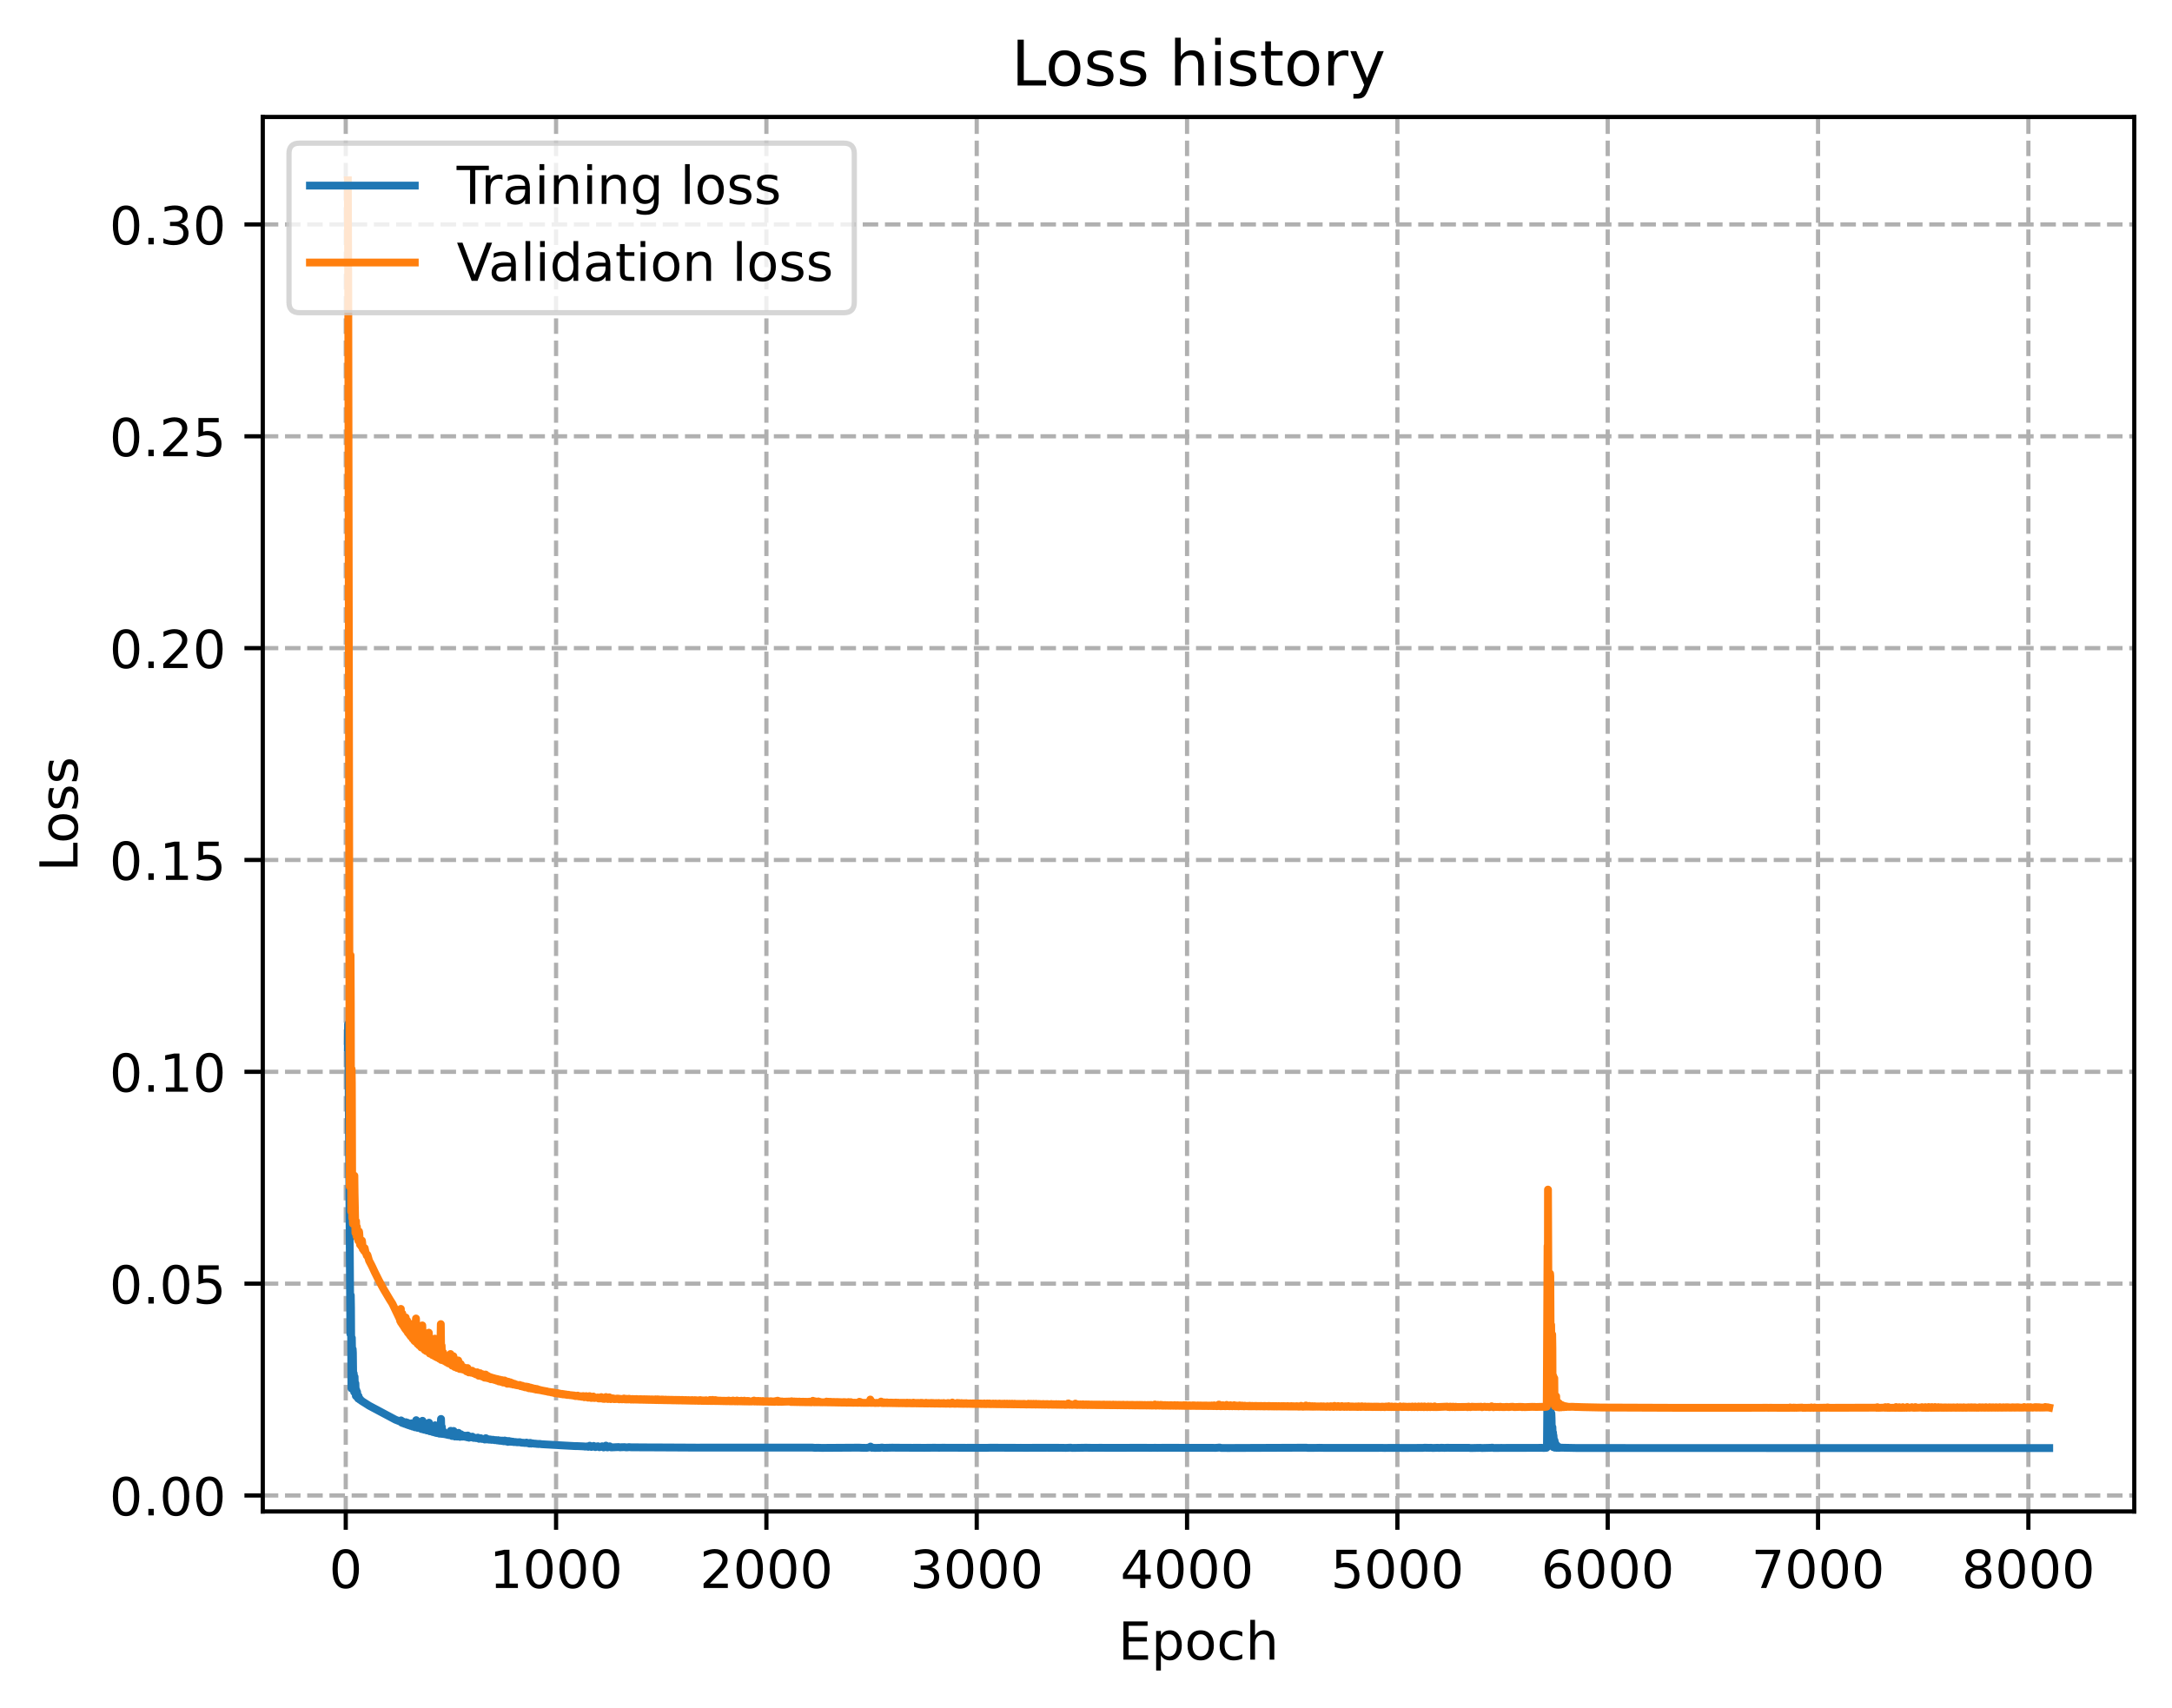 <?xml version="1.0" encoding="utf-8" standalone="no"?>
<!DOCTYPE svg PUBLIC "-//W3C//DTD SVG 1.1//EN"
  "http://www.w3.org/Graphics/SVG/1.1/DTD/svg11.dtd">
<!-- Created with matplotlib (https://matplotlib.org/) -->
<svg height="325.986pt" version="1.1" viewBox="0 0 414.464 325.986" width="414.464pt" xmlns="http://www.w3.org/2000/svg" xmlns:xlink="http://www.w3.org/1999/xlink">
 <defs>
  <style type="text/css">
*{stroke-linecap:butt;stroke-linejoin:round;}
  </style>
 </defs>
 <g id="figure_1">
  <g id="patch_1">
   <path d="M 0 325.986 
L 414.464 325.986 
L 414.464 0 
L 0 0 
z
" style="fill:#ffffff;"/>
  </g>
  <g id="axes_1">
   <g id="patch_2">
    <path d="M 50.144 288.43 
L 407.264 288.43 
L 407.264 22.318 
L 50.144 22.318 
z
" style="fill:#ffffff;"/>
   </g>
   <g id="matplotlib.axis_1">
    <g id="xtick_1">
     <g id="line2d_1">
      <path clip-path="url(#pd41385563f)" d="M 65.975 288.43 
L 65.975 22.318 
" style="fill:none;stroke:#b0b0b0;stroke-dasharray:2.96,1.28;stroke-dashoffset:0;stroke-width:0.8;"/>
     </g>
     <g id="line2d_2">
      <defs>
       <path d="M 0 0 
L 0 3.5 
" id="m2bcc82be88" style="stroke:#000000;stroke-width:0.8;"/>
      </defs>
      <g>
       <use style="stroke:#000000;stroke-width:0.8;" x="65.975" xlink:href="#m2bcc82be88" y="288.43"/>
      </g>
     </g>
     <g id="text_1">
      <!-- 0 -->
      <defs>
       <path d="M 31.781 66.406 
Q 24.172 66.406 20.328 58.906 
Q 16.5 51.422 16.5 36.375 
Q 16.5 21.391 20.328 13.891 
Q 24.172 6.391 31.781 6.391 
Q 39.453 6.391 43.281 13.891 
Q 47.125 21.391 47.125 36.375 
Q 47.125 51.422 43.281 58.906 
Q 39.453 66.406 31.781 66.406 
z
M 31.781 74.219 
Q 44.047 74.219 50.516 64.516 
Q 56.984 54.828 56.984 36.375 
Q 56.984 17.969 50.516 8.266 
Q 44.047 -1.422 31.781 -1.422 
Q 19.531 -1.422 13.062 8.266 
Q 6.594 17.969 6.594 36.375 
Q 6.594 54.828 13.062 64.516 
Q 19.531 74.219 31.781 74.219 
z
" id="DejaVuSans-48"/>
      </defs>
      <g transform="translate(62.794 303.029)scale(0.1 -0.1)">
       <use xlink:href="#DejaVuSans-48"/>
      </g>
     </g>
    </g>
    <g id="xtick_2">
     <g id="line2d_3">
      <path clip-path="url(#pd41385563f)" d="M 106.11 288.43 
L 106.11 22.318 
" style="fill:none;stroke:#b0b0b0;stroke-dasharray:2.96,1.28;stroke-dashoffset:0;stroke-width:0.8;"/>
     </g>
     <g id="line2d_4">
      <g>
       <use style="stroke:#000000;stroke-width:0.8;" x="106.11" xlink:href="#m2bcc82be88" y="288.43"/>
      </g>
     </g>
     <g id="text_2">
      <!-- 1000 -->
      <defs>
       <path d="M 12.406 8.297 
L 28.516 8.297 
L 28.516 63.922 
L 10.984 60.406 
L 10.984 69.391 
L 28.422 72.906 
L 38.281 72.906 
L 38.281 8.297 
L 54.391 8.297 
L 54.391 0 
L 12.406 0 
z
" id="DejaVuSans-49"/>
      </defs>
      <g transform="translate(93.385 303.029)scale(0.1 -0.1)">
       <use xlink:href="#DejaVuSans-49"/>
       <use x="63.623" xlink:href="#DejaVuSans-48"/>
       <use x="127.246" xlink:href="#DejaVuSans-48"/>
       <use x="190.869" xlink:href="#DejaVuSans-48"/>
      </g>
     </g>
    </g>
    <g id="xtick_3">
     <g id="line2d_5">
      <path clip-path="url(#pd41385563f)" d="M 146.246 288.43 
L 146.246 22.318 
" style="fill:none;stroke:#b0b0b0;stroke-dasharray:2.96,1.28;stroke-dashoffset:0;stroke-width:0.8;"/>
     </g>
     <g id="line2d_6">
      <g>
       <use style="stroke:#000000;stroke-width:0.8;" x="146.246" xlink:href="#m2bcc82be88" y="288.43"/>
      </g>
     </g>
     <g id="text_3">
      <!-- 2000 -->
      <defs>
       <path d="M 19.188 8.297 
L 53.609 8.297 
L 53.609 0 
L 7.328 0 
L 7.328 8.297 
Q 12.938 14.109 22.625 23.891 
Q 32.328 33.688 34.812 36.531 
Q 39.547 41.844 41.422 45.531 
Q 43.312 49.219 43.312 52.781 
Q 43.312 58.594 39.234 62.25 
Q 35.156 65.922 28.609 65.922 
Q 23.969 65.922 18.812 64.312 
Q 13.672 62.703 7.812 59.422 
L 7.812 69.391 
Q 13.766 71.781 18.938 73 
Q 24.125 74.219 28.422 74.219 
Q 39.75 74.219 46.484 68.547 
Q 53.219 62.891 53.219 53.422 
Q 53.219 48.922 51.531 44.891 
Q 49.859 40.875 45.406 35.406 
Q 44.188 33.984 37.641 27.219 
Q 31.109 20.453 19.188 8.297 
z
" id="DejaVuSans-50"/>
      </defs>
      <g transform="translate(133.521 303.029)scale(0.1 -0.1)">
       <use xlink:href="#DejaVuSans-50"/>
       <use x="63.623" xlink:href="#DejaVuSans-48"/>
       <use x="127.246" xlink:href="#DejaVuSans-48"/>
       <use x="190.869" xlink:href="#DejaVuSans-48"/>
      </g>
     </g>
    </g>
    <g id="xtick_4">
     <g id="line2d_7">
      <path clip-path="url(#pd41385563f)" d="M 186.381 288.43 
L 186.381 22.318 
" style="fill:none;stroke:#b0b0b0;stroke-dasharray:2.96,1.28;stroke-dashoffset:0;stroke-width:0.8;"/>
     </g>
     <g id="line2d_8">
      <g>
       <use style="stroke:#000000;stroke-width:0.8;" x="186.381" xlink:href="#m2bcc82be88" y="288.43"/>
      </g>
     </g>
     <g id="text_4">
      <!-- 3000 -->
      <defs>
       <path d="M 40.578 39.312 
Q 47.656 37.797 51.625 33 
Q 55.609 28.219 55.609 21.188 
Q 55.609 10.406 48.188 4.484 
Q 40.766 -1.422 27.094 -1.422 
Q 22.516 -1.422 17.656 -0.516 
Q 12.797 0.391 7.625 2.203 
L 7.625 11.719 
Q 11.719 9.328 16.594 8.109 
Q 21.484 6.891 26.812 6.891 
Q 36.078 6.891 40.938 10.547 
Q 45.797 14.203 45.797 21.188 
Q 45.797 27.641 41.281 31.266 
Q 36.766 34.906 28.719 34.906 
L 20.219 34.906 
L 20.219 43.016 
L 29.109 43.016 
Q 36.375 43.016 40.234 45.922 
Q 44.094 48.828 44.094 54.297 
Q 44.094 59.906 40.109 62.906 
Q 36.141 65.922 28.719 65.922 
Q 24.656 65.922 20.016 65.031 
Q 15.375 64.156 9.812 62.312 
L 9.812 71.094 
Q 15.438 72.656 20.344 73.438 
Q 25.25 74.219 29.594 74.219 
Q 40.828 74.219 47.359 69.109 
Q 53.906 64.016 53.906 55.328 
Q 53.906 49.266 50.438 45.094 
Q 46.969 40.922 40.578 39.312 
z
" id="DejaVuSans-51"/>
      </defs>
      <g transform="translate(173.656 303.029)scale(0.1 -0.1)">
       <use xlink:href="#DejaVuSans-51"/>
       <use x="63.623" xlink:href="#DejaVuSans-48"/>
       <use x="127.246" xlink:href="#DejaVuSans-48"/>
       <use x="190.869" xlink:href="#DejaVuSans-48"/>
      </g>
     </g>
    </g>
    <g id="xtick_5">
     <g id="line2d_9">
      <path clip-path="url(#pd41385563f)" d="M 226.516 288.43 
L 226.516 22.318 
" style="fill:none;stroke:#b0b0b0;stroke-dasharray:2.96,1.28;stroke-dashoffset:0;stroke-width:0.8;"/>
     </g>
     <g id="line2d_10">
      <g>
       <use style="stroke:#000000;stroke-width:0.8;" x="226.516" xlink:href="#m2bcc82be88" y="288.43"/>
      </g>
     </g>
     <g id="text_5">
      <!-- 4000 -->
      <defs>
       <path d="M 37.797 64.312 
L 12.891 25.391 
L 37.797 25.391 
z
M 35.203 72.906 
L 47.609 72.906 
L 47.609 25.391 
L 58.016 25.391 
L 58.016 17.188 
L 47.609 17.188 
L 47.609 0 
L 37.797 0 
L 37.797 17.188 
L 4.891 17.188 
L 4.891 26.703 
z
" id="DejaVuSans-52"/>
      </defs>
      <g transform="translate(213.791 303.029)scale(0.1 -0.1)">
       <use xlink:href="#DejaVuSans-52"/>
       <use x="63.623" xlink:href="#DejaVuSans-48"/>
       <use x="127.246" xlink:href="#DejaVuSans-48"/>
       <use x="190.869" xlink:href="#DejaVuSans-48"/>
      </g>
     </g>
    </g>
    <g id="xtick_6">
     <g id="line2d_11">
      <path clip-path="url(#pd41385563f)" d="M 266.652 288.43 
L 266.652 22.318 
" style="fill:none;stroke:#b0b0b0;stroke-dasharray:2.96,1.28;stroke-dashoffset:0;stroke-width:0.8;"/>
     </g>
     <g id="line2d_12">
      <g>
       <use style="stroke:#000000;stroke-width:0.8;" x="266.652" xlink:href="#m2bcc82be88" y="288.43"/>
      </g>
     </g>
     <g id="text_6">
      <!-- 5000 -->
      <defs>
       <path d="M 10.797 72.906 
L 49.516 72.906 
L 49.516 64.594 
L 19.828 64.594 
L 19.828 46.734 
Q 21.969 47.469 24.109 47.828 
Q 26.266 48.188 28.422 48.188 
Q 40.625 48.188 47.75 41.5 
Q 54.891 34.812 54.891 23.391 
Q 54.891 11.625 47.562 5.094 
Q 40.234 -1.422 26.906 -1.422 
Q 22.312 -1.422 17.547 -0.641 
Q 12.797 0.141 7.719 1.703 
L 7.719 11.625 
Q 12.109 9.234 16.797 8.062 
Q 21.484 6.891 26.703 6.891 
Q 35.156 6.891 40.078 11.328 
Q 45.016 15.766 45.016 23.391 
Q 45.016 31 40.078 35.438 
Q 35.156 39.891 26.703 39.891 
Q 22.75 39.891 18.812 39.016 
Q 14.891 38.141 10.797 36.281 
z
" id="DejaVuSans-53"/>
      </defs>
      <g transform="translate(253.927 303.029)scale(0.1 -0.1)">
       <use xlink:href="#DejaVuSans-53"/>
       <use x="63.623" xlink:href="#DejaVuSans-48"/>
       <use x="127.246" xlink:href="#DejaVuSans-48"/>
       <use x="190.869" xlink:href="#DejaVuSans-48"/>
      </g>
     </g>
    </g>
    <g id="xtick_7">
     <g id="line2d_13">
      <path clip-path="url(#pd41385563f)" d="M 306.787 288.43 
L 306.787 22.318 
" style="fill:none;stroke:#b0b0b0;stroke-dasharray:2.96,1.28;stroke-dashoffset:0;stroke-width:0.8;"/>
     </g>
     <g id="line2d_14">
      <g>
       <use style="stroke:#000000;stroke-width:0.8;" x="306.787" xlink:href="#m2bcc82be88" y="288.43"/>
      </g>
     </g>
     <g id="text_7">
      <!-- 6000 -->
      <defs>
       <path d="M 33.016 40.375 
Q 26.375 40.375 22.484 35.828 
Q 18.609 31.297 18.609 23.391 
Q 18.609 15.531 22.484 10.953 
Q 26.375 6.391 33.016 6.391 
Q 39.656 6.391 43.531 10.953 
Q 47.406 15.531 47.406 23.391 
Q 47.406 31.297 43.531 35.828 
Q 39.656 40.375 33.016 40.375 
z
M 52.594 71.297 
L 52.594 62.312 
Q 48.875 64.062 45.094 64.984 
Q 41.312 65.922 37.594 65.922 
Q 27.828 65.922 22.672 59.328 
Q 17.531 52.734 16.797 39.406 
Q 19.672 43.656 24.016 45.922 
Q 28.375 48.188 33.594 48.188 
Q 44.578 48.188 50.953 41.516 
Q 57.328 34.859 57.328 23.391 
Q 57.328 12.156 50.688 5.359 
Q 44.047 -1.422 33.016 -1.422 
Q 20.359 -1.422 13.672 8.266 
Q 6.984 17.969 6.984 36.375 
Q 6.984 53.656 15.188 63.938 
Q 23.391 74.219 37.203 74.219 
Q 40.922 74.219 44.703 73.484 
Q 48.484 72.75 52.594 71.297 
z
" id="DejaVuSans-54"/>
      </defs>
      <g transform="translate(294.062 303.029)scale(0.1 -0.1)">
       <use xlink:href="#DejaVuSans-54"/>
       <use x="63.623" xlink:href="#DejaVuSans-48"/>
       <use x="127.246" xlink:href="#DejaVuSans-48"/>
       <use x="190.869" xlink:href="#DejaVuSans-48"/>
      </g>
     </g>
    </g>
    <g id="xtick_8">
     <g id="line2d_15">
      <path clip-path="url(#pd41385563f)" d="M 346.922 288.43 
L 346.922 22.318 
" style="fill:none;stroke:#b0b0b0;stroke-dasharray:2.96,1.28;stroke-dashoffset:0;stroke-width:0.8;"/>
     </g>
     <g id="line2d_16">
      <g>
       <use style="stroke:#000000;stroke-width:0.8;" x="346.922" xlink:href="#m2bcc82be88" y="288.43"/>
      </g>
     </g>
     <g id="text_8">
      <!-- 7000 -->
      <defs>
       <path d="M 8.203 72.906 
L 55.078 72.906 
L 55.078 68.703 
L 28.609 0 
L 18.312 0 
L 43.219 64.594 
L 8.203 64.594 
z
" id="DejaVuSans-55"/>
      </defs>
      <g transform="translate(334.197 303.029)scale(0.1 -0.1)">
       <use xlink:href="#DejaVuSans-55"/>
       <use x="63.623" xlink:href="#DejaVuSans-48"/>
       <use x="127.246" xlink:href="#DejaVuSans-48"/>
       <use x="190.869" xlink:href="#DejaVuSans-48"/>
      </g>
     </g>
    </g>
    <g id="xtick_9">
     <g id="line2d_17">
      <path clip-path="url(#pd41385563f)" d="M 387.058 288.43 
L 387.058 22.318 
" style="fill:none;stroke:#b0b0b0;stroke-dasharray:2.96,1.28;stroke-dashoffset:0;stroke-width:0.8;"/>
     </g>
     <g id="line2d_18">
      <g>
       <use style="stroke:#000000;stroke-width:0.8;" x="387.058" xlink:href="#m2bcc82be88" y="288.43"/>
      </g>
     </g>
     <g id="text_9">
      <!-- 8000 -->
      <defs>
       <path d="M 31.781 34.625 
Q 24.75 34.625 20.719 30.859 
Q 16.703 27.094 16.703 20.516 
Q 16.703 13.922 20.719 10.156 
Q 24.75 6.391 31.781 6.391 
Q 38.812 6.391 42.859 10.172 
Q 46.922 13.969 46.922 20.516 
Q 46.922 27.094 42.891 30.859 
Q 38.875 34.625 31.781 34.625 
z
M 21.922 38.812 
Q 15.578 40.375 12.031 44.719 
Q 8.5 49.078 8.5 55.328 
Q 8.5 64.062 14.719 69.141 
Q 20.953 74.219 31.781 74.219 
Q 42.672 74.219 48.875 69.141 
Q 55.078 64.062 55.078 55.328 
Q 55.078 49.078 51.531 44.719 
Q 48 40.375 41.703 38.812 
Q 48.828 37.156 52.797 32.312 
Q 56.781 27.484 56.781 20.516 
Q 56.781 9.906 50.312 4.234 
Q 43.844 -1.422 31.781 -1.422 
Q 19.734 -1.422 13.25 4.234 
Q 6.781 9.906 6.781 20.516 
Q 6.781 27.484 10.781 32.312 
Q 14.797 37.156 21.922 38.812 
z
M 18.312 54.391 
Q 18.312 48.734 21.844 45.562 
Q 25.391 42.391 31.781 42.391 
Q 38.141 42.391 41.719 45.562 
Q 45.312 48.734 45.312 54.391 
Q 45.312 60.062 41.719 63.234 
Q 38.141 66.406 31.781 66.406 
Q 25.391 66.406 21.844 63.234 
Q 18.312 60.062 18.312 54.391 
z
" id="DejaVuSans-56"/>
      </defs>
      <g transform="translate(374.333 303.029)scale(0.1 -0.1)">
       <use xlink:href="#DejaVuSans-56"/>
       <use x="63.623" xlink:href="#DejaVuSans-48"/>
       <use x="127.246" xlink:href="#DejaVuSans-48"/>
       <use x="190.869" xlink:href="#DejaVuSans-48"/>
      </g>
     </g>
    </g>
    <g id="text_10">
     <!-- Epoch -->
     <defs>
      <path d="M 9.812 72.906 
L 55.906 72.906 
L 55.906 64.594 
L 19.672 64.594 
L 19.672 43.016 
L 54.391 43.016 
L 54.391 34.719 
L 19.672 34.719 
L 19.672 8.297 
L 56.781 8.297 
L 56.781 0 
L 9.812 0 
z
" id="DejaVuSans-69"/>
      <path d="M 18.109 8.203 
L 18.109 -20.797 
L 9.078 -20.797 
L 9.078 54.688 
L 18.109 54.688 
L 18.109 46.391 
Q 20.953 51.266 25.266 53.625 
Q 29.594 56 35.594 56 
Q 45.562 56 51.781 48.094 
Q 58.016 40.188 58.016 27.297 
Q 58.016 14.406 51.781 6.484 
Q 45.562 -1.422 35.594 -1.422 
Q 29.594 -1.422 25.266 0.953 
Q 20.953 3.328 18.109 8.203 
z
M 48.688 27.297 
Q 48.688 37.203 44.609 42.844 
Q 40.531 48.484 33.406 48.484 
Q 26.266 48.484 22.188 42.844 
Q 18.109 37.203 18.109 27.297 
Q 18.109 17.391 22.188 11.75 
Q 26.266 6.109 33.406 6.109 
Q 40.531 6.109 44.609 11.75 
Q 48.688 17.391 48.688 27.297 
z
" id="DejaVuSans-112"/>
      <path d="M 30.609 48.391 
Q 23.391 48.391 19.188 42.75 
Q 14.984 37.109 14.984 27.297 
Q 14.984 17.484 19.156 11.844 
Q 23.344 6.203 30.609 6.203 
Q 37.797 6.203 41.984 11.859 
Q 46.188 17.531 46.188 27.297 
Q 46.188 37.016 41.984 42.703 
Q 37.797 48.391 30.609 48.391 
z
M 30.609 56 
Q 42.328 56 49.016 48.375 
Q 55.719 40.766 55.719 27.297 
Q 55.719 13.875 49.016 6.219 
Q 42.328 -1.422 30.609 -1.422 
Q 18.844 -1.422 12.172 6.219 
Q 5.516 13.875 5.516 27.297 
Q 5.516 40.766 12.172 48.375 
Q 18.844 56 30.609 56 
z
" id="DejaVuSans-111"/>
      <path d="M 48.781 52.594 
L 48.781 44.188 
Q 44.969 46.297 41.141 47.344 
Q 37.312 48.391 33.406 48.391 
Q 24.656 48.391 19.812 42.844 
Q 14.984 37.312 14.984 27.297 
Q 14.984 17.281 19.812 11.734 
Q 24.656 6.203 33.406 6.203 
Q 37.312 6.203 41.141 7.25 
Q 44.969 8.297 48.781 10.406 
L 48.781 2.094 
Q 45.016 0.344 40.984 -0.531 
Q 36.969 -1.422 32.422 -1.422 
Q 20.062 -1.422 12.781 6.344 
Q 5.516 14.109 5.516 27.297 
Q 5.516 40.672 12.859 48.328 
Q 20.219 56 33.016 56 
Q 37.156 56 41.109 55.141 
Q 45.062 54.297 48.781 52.594 
z
" id="DejaVuSans-99"/>
      <path d="M 54.891 33.016 
L 54.891 0 
L 45.906 0 
L 45.906 32.719 
Q 45.906 40.484 42.875 44.328 
Q 39.844 48.188 33.797 48.188 
Q 26.516 48.188 22.312 43.547 
Q 18.109 38.922 18.109 30.906 
L 18.109 0 
L 9.078 0 
L 9.078 75.984 
L 18.109 75.984 
L 18.109 46.188 
Q 21.344 51.125 25.703 53.562 
Q 30.078 56 35.797 56 
Q 45.219 56 50.047 50.172 
Q 54.891 44.344 54.891 33.016 
z
" id="DejaVuSans-104"/>
     </defs>
     <g transform="translate(213.393 316.707)scale(0.1 -0.1)">
      <use xlink:href="#DejaVuSans-69"/>
      <use x="63.184" xlink:href="#DejaVuSans-112"/>
      <use x="126.66" xlink:href="#DejaVuSans-111"/>
      <use x="187.842" xlink:href="#DejaVuSans-99"/>
      <use x="242.822" xlink:href="#DejaVuSans-104"/>
     </g>
    </g>
   </g>
   <g id="matplotlib.axis_2">
    <g id="ytick_1">
     <g id="line2d_19">
      <path clip-path="url(#pd41385563f)" d="M 50.144 285.379 
L 407.264 285.379 
" style="fill:none;stroke:#b0b0b0;stroke-dasharray:2.96,1.28;stroke-dashoffset:0;stroke-width:0.8;"/>
     </g>
     <g id="line2d_20">
      <defs>
       <path d="M 0 0 
L -3.5 0 
" id="m013f67bf2b" style="stroke:#000000;stroke-width:0.8;"/>
      </defs>
      <g>
       <use style="stroke:#000000;stroke-width:0.8;" x="50.144" xlink:href="#m013f67bf2b" y="285.379"/>
      </g>
     </g>
     <g id="text_11">
      <!-- 0.00 -->
      <defs>
       <path d="M 10.688 12.406 
L 21 12.406 
L 21 0 
L 10.688 0 
z
" id="DejaVuSans-46"/>
      </defs>
      <g transform="translate(20.878 289.178)scale(0.1 -0.1)">
       <use xlink:href="#DejaVuSans-48"/>
       <use x="63.623" xlink:href="#DejaVuSans-46"/>
       <use x="95.41" xlink:href="#DejaVuSans-48"/>
       <use x="159.033" xlink:href="#DejaVuSans-48"/>
      </g>
     </g>
    </g>
    <g id="ytick_2">
     <g id="line2d_21">
      <path clip-path="url(#pd41385563f)" d="M 50.144 244.954 
L 407.264 244.954 
" style="fill:none;stroke:#b0b0b0;stroke-dasharray:2.96,1.28;stroke-dashoffset:0;stroke-width:0.8;"/>
     </g>
     <g id="line2d_22">
      <g>
       <use style="stroke:#000000;stroke-width:0.8;" x="50.144" xlink:href="#m013f67bf2b" y="244.954"/>
      </g>
     </g>
     <g id="text_12">
      <!-- 0.05 -->
      <g transform="translate(20.878 248.753)scale(0.1 -0.1)">
       <use xlink:href="#DejaVuSans-48"/>
       <use x="63.623" xlink:href="#DejaVuSans-46"/>
       <use x="95.41" xlink:href="#DejaVuSans-48"/>
       <use x="159.033" xlink:href="#DejaVuSans-53"/>
      </g>
     </g>
    </g>
    <g id="ytick_3">
     <g id="line2d_23">
      <path clip-path="url(#pd41385563f)" d="M 50.144 204.53 
L 407.264 204.53 
" style="fill:none;stroke:#b0b0b0;stroke-dasharray:2.96,1.28;stroke-dashoffset:0;stroke-width:0.8;"/>
     </g>
     <g id="line2d_24">
      <g>
       <use style="stroke:#000000;stroke-width:0.8;" x="50.144" xlink:href="#m013f67bf2b" y="204.53"/>
      </g>
     </g>
     <g id="text_13">
      <!-- 0.10 -->
      <g transform="translate(20.878 208.329)scale(0.1 -0.1)">
       <use xlink:href="#DejaVuSans-48"/>
       <use x="63.623" xlink:href="#DejaVuSans-46"/>
       <use x="95.41" xlink:href="#DejaVuSans-49"/>
       <use x="159.033" xlink:href="#DejaVuSans-48"/>
      </g>
     </g>
    </g>
    <g id="ytick_4">
     <g id="line2d_25">
      <path clip-path="url(#pd41385563f)" d="M 50.144 164.105 
L 407.264 164.105 
" style="fill:none;stroke:#b0b0b0;stroke-dasharray:2.96,1.28;stroke-dashoffset:0;stroke-width:0.8;"/>
     </g>
     <g id="line2d_26">
      <g>
       <use style="stroke:#000000;stroke-width:0.8;" x="50.144" xlink:href="#m013f67bf2b" y="164.105"/>
      </g>
     </g>
     <g id="text_14">
      <!-- 0.15 -->
      <g transform="translate(20.878 167.904)scale(0.1 -0.1)">
       <use xlink:href="#DejaVuSans-48"/>
       <use x="63.623" xlink:href="#DejaVuSans-46"/>
       <use x="95.41" xlink:href="#DejaVuSans-49"/>
       <use x="159.033" xlink:href="#DejaVuSans-53"/>
      </g>
     </g>
    </g>
    <g id="ytick_5">
     <g id="line2d_27">
      <path clip-path="url(#pd41385563f)" d="M 50.144 123.68 
L 407.264 123.68 
" style="fill:none;stroke:#b0b0b0;stroke-dasharray:2.96,1.28;stroke-dashoffset:0;stroke-width:0.8;"/>
     </g>
     <g id="line2d_28">
      <g>
       <use style="stroke:#000000;stroke-width:0.8;" x="50.144" xlink:href="#m013f67bf2b" y="123.68"/>
      </g>
     </g>
     <g id="text_15">
      <!-- 0.20 -->
      <g transform="translate(20.878 127.48)scale(0.1 -0.1)">
       <use xlink:href="#DejaVuSans-48"/>
       <use x="63.623" xlink:href="#DejaVuSans-46"/>
       <use x="95.41" xlink:href="#DejaVuSans-50"/>
       <use x="159.033" xlink:href="#DejaVuSans-48"/>
      </g>
     </g>
    </g>
    <g id="ytick_6">
     <g id="line2d_29">
      <path clip-path="url(#pd41385563f)" d="M 50.144 83.256 
L 407.264 83.256 
" style="fill:none;stroke:#b0b0b0;stroke-dasharray:2.96,1.28;stroke-dashoffset:0;stroke-width:0.8;"/>
     </g>
     <g id="line2d_30">
      <g>
       <use style="stroke:#000000;stroke-width:0.8;" x="50.144" xlink:href="#m013f67bf2b" y="83.256"/>
      </g>
     </g>
     <g id="text_16">
      <!-- 0.25 -->
      <g transform="translate(20.878 87.055)scale(0.1 -0.1)">
       <use xlink:href="#DejaVuSans-48"/>
       <use x="63.623" xlink:href="#DejaVuSans-46"/>
       <use x="95.41" xlink:href="#DejaVuSans-50"/>
       <use x="159.033" xlink:href="#DejaVuSans-53"/>
      </g>
     </g>
    </g>
    <g id="ytick_7">
     <g id="line2d_31">
      <path clip-path="url(#pd41385563f)" d="M 50.144 42.831 
L 407.264 42.831 
" style="fill:none;stroke:#b0b0b0;stroke-dasharray:2.96,1.28;stroke-dashoffset:0;stroke-width:0.8;"/>
     </g>
     <g id="line2d_32">
      <g>
       <use style="stroke:#000000;stroke-width:0.8;" x="50.144" xlink:href="#m013f67bf2b" y="42.831"/>
      </g>
     </g>
     <g id="text_17">
      <!-- 0.30 -->
      <g transform="translate(20.878 46.631)scale(0.1 -0.1)">
       <use xlink:href="#DejaVuSans-48"/>
       <use x="63.623" xlink:href="#DejaVuSans-46"/>
       <use x="95.41" xlink:href="#DejaVuSans-51"/>
       <use x="159.033" xlink:href="#DejaVuSans-48"/>
      </g>
     </g>
    </g>
    <g id="text_18">
     <!-- Loss -->
     <defs>
      <path d="M 9.812 72.906 
L 19.672 72.906 
L 19.672 8.297 
L 55.172 8.297 
L 55.172 0 
L 9.812 0 
z
" id="DejaVuSans-76"/>
      <path d="M 44.281 53.078 
L 44.281 44.578 
Q 40.484 46.531 36.375 47.5 
Q 32.281 48.484 27.875 48.484 
Q 21.188 48.484 17.844 46.438 
Q 14.5 44.391 14.5 40.281 
Q 14.5 37.156 16.891 35.375 
Q 19.281 33.594 26.516 31.984 
L 29.594 31.297 
Q 39.156 29.25 43.188 25.516 
Q 47.219 21.781 47.219 15.094 
Q 47.219 7.469 41.188 3.016 
Q 35.156 -1.422 24.609 -1.422 
Q 20.219 -1.422 15.453 -0.562 
Q 10.688 0.297 5.422 2 
L 5.422 11.281 
Q 10.406 8.688 15.234 7.391 
Q 20.062 6.109 24.812 6.109 
Q 31.156 6.109 34.562 8.281 
Q 37.984 10.453 37.984 14.406 
Q 37.984 18.062 35.516 20.016 
Q 33.062 21.969 24.703 23.781 
L 21.578 24.516 
Q 13.234 26.266 9.516 29.906 
Q 5.812 33.547 5.812 39.891 
Q 5.812 47.609 11.281 51.797 
Q 16.75 56 26.812 56 
Q 31.781 56 36.172 55.266 
Q 40.578 54.547 44.281 53.078 
z
" id="DejaVuSans-115"/>
     </defs>
     <g transform="translate(14.798 166.341)rotate(-90)scale(0.1 -0.1)">
      <use xlink:href="#DejaVuSans-76"/>
      <use x="53.963" xlink:href="#DejaVuSans-111"/>
      <use x="115.145" xlink:href="#DejaVuSans-115"/>
      <use x="167.244" xlink:href="#DejaVuSans-115"/>
     </g>
    </g>
   </g>
   <g id="line2d_33">
    <path clip-path="url(#pd41385563f)" d="M 66.376 199.896 
L 66.417 195.438 
L 66.457 197.025 
L 66.858 254.576 
L 66.938 247.165 
L 66.979 249.617 
L 67.059 264.953 
L 67.099 260.665 
L 67.139 255.307 
L 67.179 257.772 
L 67.219 262.112 
L 67.259 260.966 
L 67.3 257.453 
L 67.34 258.149 
L 67.42 264.781 
L 67.46 262.607 
L 67.5 262.104 
L 67.581 265.639 
L 67.621 263.534 
L 67.661 262.728 
L 67.701 264.038 
L 67.741 265.426 
L 67.781 264.731 
L 67.821 263.988 
L 67.861 265.208 
L 67.902 266.375 
L 67.942 265.763 
L 67.982 265.234 
L 68.022 266.015 
L 68.062 266.537 
L 68.102 265.761 
L 68.142 265.616 
L 68.223 266.59 
L 68.263 266.191 
L 68.343 266.888 
L 68.383 266.66 
L 68.423 266.421 
L 68.464 266.702 
L 68.664 267.109 
L 68.704 266.976 
L 68.744 267.069 
L 68.945 267.3 
L 68.985 267.273 
L 69.025 267.348 
L 70.43 268.24 
L 75.447 270.911 
L 76.41 271.292 
L 76.531 271.053 
L 76.651 271.489 
L 76.691 271.462 
L 76.812 271.233 
L 76.932 271.598 
L 76.972 271.572 
L 77.093 271.395 
L 77.253 271.717 
L 77.293 271.694 
L 77.454 271.396 
L 77.494 271.583 
L 77.614 271.844 
L 77.654 271.785 
L 77.775 271.499 
L 77.815 271.557 
L 77.935 271.965 
L 77.976 271.954 
L 78.136 271.656 
L 78.176 271.685 
L 78.337 272.098 
L 78.377 272.085 
L 78.497 271.816 
L 78.537 271.61 
L 78.618 271.729 
L 78.738 272.229 
L 78.778 272.211 
L 78.939 271.996 
L 78.979 272.022 
L 79.18 272.365 
L 79.26 272.232 
L 79.38 271.309 
L 79.42 271.009 
L 79.501 272.407 
L 79.541 272.367 
L 79.621 271.906 
L 79.701 272.48 
L 79.742 272.263 
L 79.782 272.291 
L 79.862 272.493 
L 79.902 272.364 
L 80.424 272.703 
L 80.504 272.515 
L 80.625 271.126 
L 80.665 271.556 
L 80.745 272.768 
L 80.785 272.699 
L 80.825 272.24 
L 80.865 272.336 
L 80.946 272.833 
L 80.986 272.631 
L 81.026 272.567 
L 81.106 272.854 
L 81.146 272.693 
L 81.467 272.97 
L 81.507 272.911 
L 81.628 272.878 
L 81.708 272.905 
L 81.748 272.839 
L 81.829 272.255 
L 81.869 271.49 
L 81.909 271.839 
L 82.029 273.126 
L 82.069 272.766 
L 82.11 272.538 
L 82.15 272.749 
L 82.19 273.132 
L 82.23 273.112 
L 82.27 272.828 
L 82.31 272.905 
L 82.39 273.185 
L 82.431 273.01 
L 82.471 272.989 
L 82.551 273.26 
L 82.591 273.205 
L 82.631 273.111 
L 82.671 273.128 
L 82.832 273.331 
L 82.912 273.172 
L 83.033 271.981 
L 83.073 272.273 
L 83.193 273.438 
L 83.273 273.232 
L 83.354 272.985 
L 83.394 273.153 
L 83.474 273.489 
L 83.514 273.468 
L 83.635 273.115 
L 83.675 273.138 
L 83.875 273.59 
L 83.996 273.546 
L 84.076 272.592 
L 84.156 270.774 
L 84.237 273.614 
L 84.277 272.593 
L 84.317 272.282 
L 84.397 273.617 
L 84.437 272.936 
L 84.478 273.004 
L 84.518 273.645 
L 84.558 273.186 
L 84.598 273.14 
L 84.638 273.655 
L 84.718 273.264 
L 84.758 273.669 
L 84.839 273.398 
L 84.879 273.688 
L 84.959 273.501 
L 84.999 273.714 
L 85.08 273.557 
L 85.12 273.729 
L 85.2 273.609 
L 85.28 273.781 
L 85.32 273.71 
L 85.401 273.803 
L 85.682 273.861 
L 85.882 273.515 
L 86.003 273.038 
L 86.043 273.057 
L 86.243 274.023 
L 86.364 274.022 
L 86.444 273.833 
L 86.565 273.07 
L 86.605 273.301 
L 86.805 274.122 
L 86.886 273.98 
L 87.006 273.465 
L 87.046 273.566 
L 87.247 274.14 
L 87.327 274.105 
L 87.448 273.644 
L 87.488 273.427 
L 87.528 273.488 
L 87.769 274.19 
L 87.889 273.937 
L 87.969 273.699 
L 88.009 273.781 
L 88.21 274.159 
L 88.451 273.934 
L 88.531 274.078 
L 88.652 274.171 
L 88.692 274.143 
L 88.852 273.969 
L 88.892 274.053 
L 89.093 274.265 
L 89.254 273.936 
L 89.294 274.02 
L 89.494 274.354 
L 89.535 274.31 
L 89.735 274.159 
L 90.016 274.296 
L 90.137 274.152 
L 90.177 274.216 
L 90.377 274.391 
L 90.698 274.38 
L 90.899 274.441 
L 91.18 274.336 
L 91.421 274.564 
L 91.742 274.45 
L 91.943 274.586 
L 92.304 274.595 
L 92.505 274.702 
L 92.705 274.444 
L 92.745 274.533 
L 92.946 274.693 
L 93.187 274.641 
L 93.347 274.73 
L 93.548 274.689 
L 93.789 274.769 
L 93.99 274.731 
L 94.23 274.778 
L 94.431 274.831 
L 94.592 274.808 
L 94.752 274.829 
L 94.913 274.881 
L 95.073 274.828 
L 95.314 274.932 
L 95.515 274.894 
L 95.715 274.972 
L 95.876 274.907 
L 96.117 275.035 
L 96.317 274.892 
L 96.358 274.959 
L 96.518 275.055 
L 96.679 274.962 
L 96.719 275.007 
L 96.919 275.155 
L 97.12 274.989 
L 97.321 275.126 
L 97.481 275.065 
L 97.682 275.148 
L 97.843 275.107 
L 98.043 275.189 
L 98.324 275.178 
L 98.726 275.234 
L 99.207 275.21 
L 99.328 275.257 
L 99.528 275.309 
L 99.769 275.314 
L 99.97 275.331 
L 100.13 275.354 
L 100.291 275.357 
L 100.451 275.288 
L 100.692 275.396 
L 100.853 275.368 
L 101.013 275.475 
L 101.174 275.338 
L 101.214 275.387 
L 101.374 275.482 
L 101.535 275.418 
L 101.736 275.455 
L 101.896 275.478 
L 102.057 275.499 
L 102.217 275.486 
L 102.378 275.536 
L 102.579 275.527 
L 102.739 275.566 
L 102.9 275.53 
L 103.14 275.562 
L 103.341 275.593 
L 107.274 275.822 
L 109.763 275.956 
L 110.084 275.952 
L 111.448 276.013 
L 111.649 276.056 
L 112.01 276.011 
L 112.251 276.098 
L 112.452 275.958 
L 112.532 275.88 
L 112.572 275.917 
L 112.853 276.12 
L 113.134 276.024 
L 113.295 275.922 
L 113.616 276.153 
L 113.897 276.023 
L 114.097 275.981 
L 114.378 276.173 
L 114.659 276.085 
L 114.9 275.988 
L 115.181 276.211 
L 115.462 276.118 
L 115.623 275.862 
L 115.663 275.928 
L 115.903 276.208 
L 116.144 276.148 
L 116.345 275.998 
L 116.626 276.206 
L 118.071 276.139 
L 118.312 276.201 
L 118.593 276.168 
L 118.873 276.161 
L 119.195 276.155 
L 119.475 276.198 
L 119.756 276.19 
L 120.037 276.15 
L 120.278 276.174 
L 120.559 276.192 
L 121.643 276.188 
L 122.205 276.198 
L 123.449 276.203 
L 124.733 276.205 
L 131.075 276.237 
L 131.917 276.244 
L 133.081 276.248 
L 134.486 276.245 
L 155.035 276.242 
L 155.196 276.263 
L 155.517 276.285 
L 156.119 276.27 
L 156.801 276.297 
L 163.945 276.252 
L 164.307 276.278 
L 165.35 276.296 
L 165.992 276.19 
L 166.113 276.045 
L 166.153 276.099 
L 166.354 276.282 
L 166.554 276.254 
L 166.875 276.298 
L 167.959 276.285 
L 168.28 276.223 
L 168.641 276.29 
L 170.247 276.256 
L 171.531 276.269 
L 173.498 276.272 
L 174.019 276.282 
L 174.862 276.275 
L 176.428 276.284 
L 178.153 276.266 
L 179.237 276.274 
L 179.759 276.268 
L 183.973 276.274 
L 184.254 276.281 
L 185.659 276.276 
L 186.261 276.287 
L 188.308 276.286 
L 188.91 276.265 
L 189.471 276.266 
L 193.605 276.278 
L 194.007 276.283 
L 194.809 276.28 
L 195.813 276.288 
L 196.616 276.281 
L 199.826 276.272 
L 200.669 276.279 
L 201.753 276.279 
L 202.596 276.282 
L 203.398 276.298 
L 204.322 276.256 
L 204.562 276.306 
L 206.73 276.273 
L 207.171 276.264 
L 208.335 276.284 
L 209.058 276.281 
L 210.221 276.279 
L 210.904 276.285 
L 213.272 276.285 
L 214.676 276.285 
L 215.76 276.279 
L 217.004 276.28 
L 218.409 276.276 
L 219.493 276.286 
L 220.456 276.278 
L 220.817 276.284 
L 221.7 276.28 
L 222.663 276.274 
L 224.71 276.276 
L 225.633 276.289 
L 227.279 276.29 
L 228.282 276.288 
L 228.965 276.288 
L 229.647 276.284 
L 231.132 276.284 
L 231.935 276.298 
L 232.497 276.256 
L 232.697 276.23 
L 233.099 276.315 
L 234.543 276.317 
L 249.273 276.262 
L 249.554 276.3 
L 251.2 276.293 
L 251.721 276.279 
L 252.885 276.301 
L 263.722 276.294 
L 264.123 276.308 
L 265.568 276.295 
L 265.849 276.297 
L 267.053 276.302 
L 267.535 276.308 
L 271.468 276.3 
L 271.869 276.267 
L 272.752 276.29 
L 273.073 276.277 
L 273.394 276.315 
L 274.358 276.279 
L 274.598 276.309 
L 274.92 276.28 
L 275.201 276.278 
L 275.642 276.299 
L 276.204 276.271 
L 276.806 276.291 
L 280.298 276.283 
L 280.619 276.327 
L 281.983 276.297 
L 282.465 276.29 
L 282.786 276.322 
L 284.552 276.28 
L 284.753 276.245 
L 285.034 276.316 
L 286.398 276.302 
L 287.161 276.303 
L 288.044 276.299 
L 294.265 276.29 
L 294.586 276.312 
L 295.108 276.281 
L 295.188 276.195 
L 295.268 266.869 
L 295.348 260.03 
L 295.389 270.748 
L 295.429 252.261 
L 295.629 275.024 
L 295.75 265.263 
L 295.79 274.405 
L 295.83 265.887 
L 295.87 266.904 
L 295.991 275.324 
L 296.031 269.711 
L 296.071 270.619 
L 296.191 275.955 
L 296.231 272.343 
L 296.272 273.642 
L 296.352 273.376 
L 296.392 276.156 
L 296.432 273.929 
L 296.512 274.969 
L 296.552 274.921 
L 296.633 274.868 
L 296.673 276.26 
L 296.713 275.193 
L 296.793 275.583 
L 296.954 276.245 
L 296.994 275.738 
L 297.034 276.29 
L 297.074 275.836 
L 297.114 276.212 
L 297.195 276.136 
L 297.275 276.069 
L 297.395 276.297 
L 297.435 276.116 
L 297.516 276.151 
L 297.636 276.284 
L 297.757 276.259 
L 301.008 276.323 
L 391.031 276.334 
L 391.031 276.334 
" style="fill:none;stroke:#1f77b4;stroke-linecap:square;stroke-width:1.5;"/>
   </g>
   <g id="line2d_34">
    <path clip-path="url(#pd41385563f)" d="M 66.376 34.414 
L 66.457 55.794 
L 66.738 226.435 
L 66.778 222.867 
L 66.898 182.289 
L 66.938 191.451 
L 67.019 231.179 
L 67.059 220.345 
L 67.099 203.993 
L 67.139 206.68 
L 67.219 232.446 
L 67.3 231.457 
L 67.34 233.527 
L 67.38 230.51 
L 67.42 224.857 
L 67.46 226.72 
L 67.5 233.358 
L 67.54 232.923 
L 67.621 224.349 
L 67.661 227.63 
L 67.821 235.271 
L 67.861 235.101 
L 67.942 233.035 
L 68.022 235.878 
L 68.062 234.3 
L 68.102 234.105 
L 68.183 236.238 
L 68.223 235.176 
L 68.263 235.155 
L 68.383 236.772 
L 68.423 236.718 
L 68.504 234.991 
L 68.544 235.197 
L 68.704 237.522 
L 68.744 237.55 
L 68.825 237.242 
L 68.945 237.835 
L 69.066 236.738 
L 69.106 237.019 
L 69.226 238.357 
L 69.266 238.338 
L 69.346 238.205 
L 69.467 238.703 
L 69.507 238.572 
L 69.587 238.169 
L 69.627 238.348 
L 69.788 239.112 
L 69.828 239.114 
L 69.989 239.601 
L 70.029 239.51 
L 70.069 239.419 
L 70.109 239.467 
L 70.43 240.564 
L 70.831 241.329 
L 71.072 241.817 
L 71.514 242.768 
L 72.317 244.376 
L 73.159 245.931 
L 74.404 248.033 
L 74.885 248.795 
L 76.29 251.729 
L 76.37 252.097 
L 76.41 250.351 
L 76.491 249.773 
L 76.531 252.397 
L 76.571 251.391 
L 76.611 252.1 
L 76.651 252.475 
L 76.731 252.659 
L 76.772 250.654 
L 76.812 252.809 
L 76.892 252.492 
L 76.932 252.901 
L 77.012 253.081 
L 77.052 251.358 
L 77.093 253.232 
L 77.173 253.138 
L 77.213 253.158 
L 77.253 252.714 
L 77.293 253.552 
L 77.414 251.407 
L 77.454 253.762 
L 77.534 253.714 
L 77.574 253.834 
L 77.654 254.01 
L 77.695 252.001 
L 77.815 254.289 
L 77.855 253.719 
L 77.895 254.178 
L 77.935 254.425 
L 78.016 254.462 
L 78.056 252.754 
L 78.136 252.671 
L 78.176 254.742 
L 78.216 254.063 
L 78.257 254.815 
L 78.297 254.848 
L 78.337 254.663 
L 78.377 255.023 
L 78.497 252.668 
L 78.618 255.196 
L 78.658 254.816 
L 78.698 255.363 
L 78.738 255.474 
L 78.859 254.169 
L 78.979 255.648 
L 79.019 255.171 
L 79.059 255.859 
L 79.14 255.815 
L 79.18 255.974 
L 79.38 251.607 
L 79.461 255.805 
L 79.501 255.67 
L 79.541 255.608 
L 79.581 254.481 
L 79.621 256.317 
L 79.661 256.451 
L 79.701 255.318 
L 79.782 256.126 
L 79.822 256.159 
L 79.902 255.89 
L 79.982 256.744 
L 80.022 255.931 
L 80.063 256.78 
L 80.143 256.658 
L 80.183 256.887 
L 80.223 256.415 
L 80.263 256.953 
L 80.303 256.947 
L 80.384 257.136 
L 80.544 255.023 
L 80.584 252.925 
L 80.625 254.658 
L 80.905 257.414 
L 80.946 257.287 
L 80.986 256.429 
L 81.026 257.599 
L 81.066 257.637 
L 81.106 256.921 
L 81.146 257.454 
L 81.267 257.688 
L 81.307 257.257 
L 81.347 257.824 
L 81.467 257.77 
L 81.507 257.547 
L 81.588 257.566 
L 81.628 257.719 
L 81.668 257.585 
L 81.708 257.522 
L 81.788 256.019 
L 81.829 254.31 
L 81.869 255.329 
L 81.989 258.292 
L 82.029 257.282 
L 82.069 256.993 
L 82.11 257.375 
L 82.19 258.34 
L 82.23 257.289 
L 82.27 258.092 
L 82.35 258.314 
L 82.39 258.178 
L 82.431 257.908 
L 82.511 258.578 
L 82.551 258.353 
L 82.591 258.417 
L 82.631 258.125 
L 82.671 258.598 
L 82.792 258.712 
L 82.872 258.293 
L 82.992 255.452 
L 83.073 256.996 
L 83.153 258.919 
L 83.193 258.907 
L 83.314 257.925 
L 83.434 259.058 
L 83.514 258.795 
L 83.595 258.145 
L 83.635 258.377 
L 83.835 259.279 
L 83.956 259.257 
L 84.036 257.078 
L 84.116 252.678 
L 84.197 259.511 
L 84.237 256.912 
L 84.277 256.788 
L 84.357 259.488 
L 84.397 258.211 
L 84.437 257.973 
L 84.478 259.572 
L 84.518 259.062 
L 84.558 258.094 
L 84.598 259.606 
L 84.678 258.727 
L 84.718 259.674 
L 84.758 259.237 
L 84.799 258.93 
L 84.839 259.708 
L 84.919 259.114 
L 84.959 259.791 
L 85.039 259.413 
L 85.08 259.871 
L 85.12 259.851 
L 85.16 259.474 
L 85.2 259.92 
L 85.24 259.973 
L 85.28 259.726 
L 85.32 259.91 
L 85.401 260.052 
L 85.441 259.999 
L 85.481 259.895 
L 85.521 260.08 
L 85.601 260.178 
L 85.641 260.117 
L 85.682 260.056 
L 85.963 258.386 
L 86.003 258.619 
L 86.243 260.57 
L 86.284 260.6 
L 86.324 260.529 
L 86.364 260.489 
L 86.524 258.806 
L 86.565 259.149 
L 86.765 260.859 
L 86.805 260.834 
L 86.966 259.506 
L 87.006 260.007 
L 87.046 260.128 
L 87.207 261.042 
L 87.327 260.846 
L 87.448 259.613 
L 87.488 259.885 
L 87.728 261.244 
L 87.769 261.173 
L 87.929 260.307 
L 87.969 260.6 
L 88.17 261.304 
L 88.25 261.192 
L 88.411 260.885 
L 88.571 261.416 
L 88.692 261.324 
L 88.812 261.04 
L 89.013 261.692 
L 89.093 261.547 
L 89.213 261.057 
L 89.254 261.288 
L 89.454 261.894 
L 89.535 261.706 
L 89.695 261.528 
L 89.896 261.945 
L 90.056 261.708 
L 90.096 261.568 
L 90.137 261.767 
L 90.377 262.072 
L 90.418 261.941 
L 90.458 261.936 
L 90.498 261.805 
L 90.578 261.888 
L 90.779 262.252 
L 90.899 262.136 
L 90.939 262.195 
L 91.06 261.871 
L 91.26 262.463 
L 91.301 262.432 
L 91.341 262.533 
L 91.421 262.495 
L 91.622 262.043 
L 91.742 262.499 
L 91.782 262.467 
L 91.903 262.641 
L 92.103 262.252 
L 92.304 262.805 
L 92.344 262.747 
L 92.464 262.895 
L 92.665 262.303 
L 92.786 262.889 
L 92.826 262.801 
L 92.866 262.951 
L 92.946 262.891 
L 93.066 262.561 
L 93.187 262.995 
L 93.267 263.045 
L 93.307 262.916 
L 93.347 263.002 
L 93.468 262.764 
L 93.588 263.155 
L 93.668 263.199 
L 93.709 263.054 
L 93.749 263.158 
L 93.789 262.965 
L 93.829 263.119 
L 93.869 262.891 
L 93.949 262.946 
L 94.07 263.233 
L 94.19 263.069 
L 94.271 263.009 
L 94.311 263.247 
L 94.351 263.09 
L 94.391 263.332 
L 94.431 263.219 
L 94.471 263.348 
L 94.511 263.185 
L 94.551 263.299 
L 94.672 263.114 
L 94.792 263.464 
L 94.913 263.267 
L 94.993 263.19 
L 95.033 263.414 
L 95.073 263.274 
L 95.194 263.614 
L 95.314 263.392 
L 95.354 263.495 
L 95.394 263.282 
L 95.434 263.522 
L 95.475 263.354 
L 95.595 263.69 
L 95.715 263.489 
L 95.756 263.589 
L 95.796 263.369 
L 95.836 263.649 
L 95.876 263.485 
L 95.996 263.822 
L 96.117 263.637 
L 96.157 263.722 
L 96.277 263.428 
L 96.398 263.879 
L 96.518 263.716 
L 96.558 263.789 
L 96.598 263.577 
L 96.679 263.661 
L 96.799 264.057 
L 97 263.676 
L 97.2 264.062 
L 97.401 263.795 
L 97.521 264.114 
L 97.642 264.038 
L 97.682 264.089 
L 97.722 263.93 
L 97.802 263.957 
L 97.923 264.211 
L 98.043 264.111 
L 98.124 264.072 
L 98.164 264.194 
L 98.204 264.085 
L 98.244 264.227 
L 98.284 264.143 
L 98.404 264.296 
L 98.525 264.214 
L 98.645 264.341 
L 98.766 264.291 
L 98.886 264.381 
L 99.006 264.379 
L 99.127 264.384 
L 99.167 264.292 
L 99.247 264.329 
L 99.368 264.526 
L 99.408 264.489 
L 99.528 264.524 
L 99.649 264.43 
L 99.769 264.617 
L 99.809 264.597 
L 99.93 264.618 
L 100.05 264.558 
L 100.17 264.732 
L 100.211 264.697 
L 100.451 264.601 
L 100.612 264.809 
L 100.772 264.659 
L 100.933 264.92 
L 101.174 264.776 
L 101.334 264.972 
L 101.495 264.859 
L 101.655 265.023 
L 101.816 264.953 
L 101.977 265.095 
L 102.137 265.008 
L 102.298 265.175 
L 102.458 265.061 
L 102.659 265.218 
L 102.819 265.186 
L 102.9 265.25 
L 103.14 265.276 
L 103.261 265.311 
L 103.702 265.402 
L 103.903 265.433 
L 104.104 265.483 
L 104.304 265.498 
L 104.545 265.581 
L 104.826 265.618 
L 105.027 265.641 
L 105.227 265.713 
L 105.428 265.686 
L 105.629 265.796 
L 105.749 265.755 
L 105.95 265.872 
L 106.07 265.837 
L 106.191 265.885 
L 106.311 265.834 
L 106.432 265.938 
L 106.552 265.881 
L 106.672 265.961 
L 106.793 265.927 
L 106.913 266.008 
L 107.034 265.982 
L 107.154 266.051 
L 107.274 265.993 
L 107.395 266.086 
L 107.515 266.03 
L 107.636 266.102 
L 107.756 266.07 
L 107.876 266.128 
L 107.997 266.099 
L 108.117 266.172 
L 108.157 266.138 
L 108.278 266.2 
L 108.478 266.155 
L 108.679 266.231 
L 108.96 266.24 
L 109.161 266.285 
L 109.281 266.265 
L 109.482 266.331 
L 109.602 266.305 
L 109.803 266.41 
L 110.004 266.359 
L 110.124 266.417 
L 110.244 266.321 
L 110.445 266.467 
L 110.646 266.462 
L 110.766 266.501 
L 110.806 266.436 
L 110.887 266.495 
L 111.007 266.543 
L 111.127 266.437 
L 111.248 266.494 
L 111.288 266.409 
L 111.368 266.479 
L 111.489 266.628 
L 111.529 266.588 
L 111.649 266.621 
L 111.85 266.418 
L 111.97 266.624 
L 112.01 266.61 
L 112.211 266.712 
L 112.492 266.418 
L 112.612 266.676 
L 112.652 266.66 
L 112.773 266.761 
L 112.813 266.728 
L 112.933 266.761 
L 113.214 266.495 
L 113.415 266.781 
L 114.097 266.671 
L 114.218 266.863 
L 114.258 266.841 
L 114.418 266.863 
L 114.539 266.866 
L 114.74 266.602 
L 114.86 266.767 
L 114.9 266.727 
L 115.061 266.93 
L 115.342 266.949 
L 115.623 266.594 
L 115.743 266.919 
L 115.783 266.903 
L 115.944 266.967 
L 116.064 266.968 
L 116.265 266.647 
L 116.385 266.911 
L 116.425 266.877 
L 116.546 266.995 
L 116.827 266.827 
L 116.947 266.925 
L 117.067 266.866 
L 117.188 266.996 
L 117.308 266.932 
L 117.429 266.991 
L 117.549 266.918 
L 117.669 266.978 
L 117.79 266.882 
L 117.91 266.962 
L 118.031 266.896 
L 118.151 267.036 
L 118.352 266.941 
L 118.472 267.008 
L 118.593 266.966 
L 118.713 267.036 
L 118.833 266.938 
L 118.954 266.994 
L 119.074 266.872 
L 119.195 267.035 
L 119.315 267.004 
L 119.435 267.058 
L 119.556 266.936 
L 119.676 267.049 
L 119.797 266.996 
L 119.917 267.049 
L 120.037 266.915 
L 120.158 267.029 
L 120.278 266.978 
L 120.399 267.081 
L 120.519 266.99 
L 120.639 267.073 
L 120.68 266.97 
L 120.76 267.006 
L 120.88 267.088 
L 121.001 266.982 
L 121.121 267.072 
L 121.241 266.987 
L 121.362 267.087 
L 121.482 266.974 
L 121.603 267.089 
L 121.723 267.012 
L 121.843 267.098 
L 121.964 267.005 
L 122.084 267.105 
L 122.205 266.998 
L 122.325 267.104 
L 122.446 267.009 
L 122.566 267.112 
L 122.686 267.017 
L 122.807 267.12 
L 122.927 267.01 
L 123.048 267.117 
L 123.168 267.022 
L 123.288 267.129 
L 123.409 267.023 
L 123.529 267.135 
L 123.65 267.032 
L 123.77 267.144 
L 123.89 267.033 
L 124.011 267.14 
L 124.131 267.054 
L 124.252 267.145 
L 124.372 267.038 
L 124.492 267.155 
L 124.613 267.048 
L 124.733 267.15 
L 124.854 267.075 
L 124.974 267.161 
L 125.094 267.031 
L 125.215 267.171 
L 125.335 267.085 
L 125.456 267.162 
L 125.496 267.033 
L 125.576 267.084 
L 125.696 267.183 
L 125.817 267.063 
L 125.937 267.178 
L 126.058 267.094 
L 126.178 267.184 
L 126.298 267.068 
L 126.419 267.189 
L 126.539 267.08 
L 126.66 267.193 
L 126.78 267.107 
L 126.901 267.199 
L 127.021 267.085 
L 127.141 267.202 
L 127.262 267.116 
L 127.382 267.209 
L 127.503 267.111 
L 127.623 267.212 
L 127.743 267.115 
L 127.864 267.213 
L 127.984 267.122 
L 128.105 267.224 
L 128.225 267.122 
L 128.345 267.228 
L 128.466 267.128 
L 128.586 267.228 
L 128.707 267.139 
L 128.827 267.234 
L 128.947 267.135 
L 129.068 267.238 
L 129.188 267.142 
L 129.309 267.239 
L 129.429 267.136 
L 129.549 267.25 
L 129.67 267.144 
L 129.79 267.246 
L 129.911 267.163 
L 130.031 267.253 
L 130.151 267.145 
L 130.272 267.258 
L 130.392 267.168 
L 130.513 267.26 
L 130.633 267.17 
L 130.754 267.266 
L 130.874 267.159 
L 130.994 267.272 
L 131.115 267.192 
L 131.235 267.277 
L 131.356 267.175 
L 131.476 267.28 
L 131.596 267.193 
L 131.717 267.287 
L 131.837 267.2 
L 131.958 267.292 
L 132.078 267.174 
L 132.198 267.293 
L 132.319 267.216 
L 132.439 267.294 
L 132.56 267.186 
L 132.68 267.308 
L 132.8 267.197 
L 132.921 267.301 
L 133.041 267.238 
L 133.162 267.314 
L 133.282 267.217 
L 133.402 267.321 
L 133.523 267.22 
L 133.603 267.173 
L 133.643 267.305 
L 133.683 267.189 
L 133.764 267.239 
L 133.884 267.329 
L 134.004 267.23 
L 134.125 267.33 
L 134.245 267.236 
L 134.366 267.333 
L 134.486 267.239 
L 134.607 267.327 
L 134.727 267.208 
L 134.847 267.341 
L 134.968 267.311 
L 135.128 267.346 
L 135.329 267.298 
L 135.449 267.34 
L 135.489 267.156 
L 135.57 267.196 
L 135.61 267.35 
L 135.69 267.325 
L 135.851 267.349 
L 135.971 267.14 
L 136.092 267.347 
L 136.252 267.29 
L 136.372 267.346 
L 136.493 267.171 
L 136.613 267.359 
L 136.734 267.229 
L 136.854 267.347 
L 136.974 267.262 
L 137.095 267.364 
L 137.215 267.27 
L 137.336 267.358 
L 137.456 267.279 
L 137.577 267.373 
L 137.697 267.297 
L 137.817 267.377 
L 137.938 267.296 
L 138.058 267.382 
L 138.179 267.301 
L 138.299 267.387 
L 138.419 267.304 
L 138.54 267.39 
L 138.66 267.305 
L 138.781 267.393 
L 138.901 267.286 
L 139.021 267.386 
L 139.062 267.268 
L 139.142 267.297 
L 139.262 267.405 
L 139.383 267.319 
L 139.503 267.406 
L 139.623 267.333 
L 139.744 267.409 
L 139.864 267.26 
L 139.985 267.399 
L 140.025 267.299 
L 140.105 267.361 
L 140.266 267.422 
L 140.386 267.335 
L 140.506 267.407 
L 140.627 267.258 
L 140.747 267.426 
L 141.068 267.33 
L 141.189 267.423 
L 141.309 267.353 
L 141.43 267.416 
L 141.47 267.291 
L 141.55 267.324 
L 141.67 267.434 
L 141.791 267.392 
L 141.911 267.431 
L 142.032 267.288 
L 142.152 267.437 
L 142.312 267.382 
L 142.473 267.441 
L 142.593 267.332 
L 142.714 267.439 
L 142.834 267.338 
L 142.955 267.449 
L 143.075 267.428 
L 143.436 267.448 
L 143.637 267.386 
L 143.717 267.317 
L 143.757 267.425 
L 143.878 267.268 
L 143.998 267.451 
L 144.119 267.37 
L 144.239 267.444 
L 144.359 267.342 
L 144.48 267.463 
L 144.6 267.369 
L 144.68 267.33 
L 144.721 267.446 
L 144.761 267.347 
L 144.841 267.395 
L 144.961 267.467 
L 145.082 267.347 
L 145.202 267.467 
L 145.323 267.408 
L 145.443 267.475 
L 145.563 267.35 
L 145.684 267.479 
L 145.804 267.404 
L 145.925 267.482 
L 146.045 267.404 
L 146.165 267.488 
L 146.286 267.382 
L 146.406 267.48 
L 146.527 267.392 
L 146.647 267.497 
L 146.768 267.435 
L 146.888 267.494 
L 147.008 267.393 
L 147.129 267.493 
L 147.249 267.407 
L 147.37 267.505 
L 147.49 267.444 
L 147.61 267.505 
L 147.731 267.422 
L 147.851 267.512 
L 147.972 267.41 
L 148.052 267.359 
L 148.092 267.487 
L 148.132 267.373 
L 148.212 267.404 
L 148.333 267.492 
L 148.373 267.292 
L 148.453 267.311 
L 148.493 267.513 
L 148.574 267.476 
L 148.734 267.509 
L 148.774 267.405 
L 148.855 267.503 
L 149.015 267.496 
L 149.176 267.512 
L 149.216 267.435 
L 149.296 267.493 
L 150.821 267.448 
L 150.942 267.54 
L 151.062 267.397 
L 151.182 267.539 
L 151.303 267.457 
L 151.423 267.543 
L 151.544 267.44 
L 151.664 267.547 
L 151.784 267.46 
L 151.905 267.546 
L 152.025 267.463 
L 152.146 267.56 
L 152.266 267.487 
L 152.386 267.555 
L 152.507 267.459 
L 152.627 267.567 
L 152.748 267.492 
L 152.868 267.569 
L 152.988 267.491 
L 153.109 267.573 
L 153.229 267.483 
L 153.35 267.576 
L 153.47 267.499 
L 153.591 267.579 
L 153.711 267.5 
L 153.831 267.582 
L 153.952 267.505 
L 154.072 267.586 
L 154.193 267.504 
L 154.313 267.58 
L 154.433 267.478 
L 154.554 267.593 
L 154.674 267.551 
L 154.835 267.602 
L 155.116 267.312 
L 155.236 267.573 
L 155.397 267.597 
L 155.557 267.423 
L 155.678 267.594 
L 155.798 267.514 
L 155.958 267.597 
L 156.079 267.527 
L 156.119 267.582 
L 156.159 267.432 
L 156.239 267.52 
L 156.36 267.597 
L 156.4 267.499 
L 156.48 267.554 
L 156.601 267.61 
L 156.721 267.573 
L 156.882 267.612 
L 157.163 267.588 
L 157.363 267.603 
L 157.684 267.601 
L 157.724 267.465 
L 157.805 267.51 
L 157.925 267.62 
L 158.046 267.492 
L 158.166 267.622 
L 158.286 267.503 
L 158.407 267.622 
L 158.527 267.511 
L 158.648 267.63 
L 158.768 267.544 
L 158.888 267.629 
L 159.009 267.532 
L 159.129 267.633 
L 159.25 267.539 
L 159.37 267.636 
L 159.49 267.549 
L 159.611 267.641 
L 159.731 267.542 
L 159.852 267.646 
L 159.972 267.548 
L 160.092 267.647 
L 160.213 267.556 
L 160.333 267.65 
L 160.454 267.568 
L 160.574 267.665 
L 160.694 267.592 
L 160.815 267.664 
L 160.935 267.557 
L 161.056 267.657 
L 161.176 267.565 
L 161.296 267.664 
L 161.417 267.587 
L 161.537 267.679 
L 161.658 267.623 
L 161.778 267.673 
L 161.899 267.554 
L 162.019 267.671 
L 162.139 267.569 
L 162.26 267.676 
L 162.38 267.577 
L 162.501 267.687 
L 162.621 267.656 
L 162.781 267.689 
L 162.982 267.679 
L 163.865 267.688 
L 163.986 267.497 
L 164.106 267.652 
L 164.146 267.539 
L 164.186 267.688 
L 164.226 267.621 
L 164.347 267.704 
L 164.547 267.68 
L 164.748 267.704 
L 165.872 267.695 
L 166.073 267.073 
L 166.233 267.717 
L 166.354 267.644 
L 166.474 267.696 
L 166.514 267.566 
L 166.554 267.703 
L 166.755 267.688 
L 166.915 267.724 
L 167.076 267.73 
L 167.357 267.691 
L 167.517 267.73 
L 168.079 267.666 
L 168.119 267.46 
L 168.2 267.501 
L 168.32 267.743 
L 168.441 267.722 
L 168.641 267.751 
L 168.762 267.61 
L 168.882 267.739 
L 169.002 267.684 
L 169.123 267.743 
L 169.243 267.615 
L 169.364 267.754 
L 169.484 267.657 
L 169.605 267.742 
L 169.725 267.664 
L 169.845 267.748 
L 169.966 267.655 
L 170.086 267.754 
L 170.207 267.657 
L 170.327 267.757 
L 170.447 267.677 
L 170.568 267.757 
L 170.688 267.667 
L 170.809 267.765 
L 170.929 267.652 
L 171.049 267.767 
L 171.17 267.669 
L 171.29 267.768 
L 171.411 267.672 
L 171.531 267.778 
L 171.651 267.701 
L 171.772 267.777 
L 171.892 267.689 
L 172.013 267.767 
L 172.133 267.698 
L 172.253 267.786 
L 172.374 267.691 
L 172.494 267.775 
L 172.615 267.697 
L 172.735 267.79 
L 172.855 267.707 
L 172.976 267.791 
L 173.096 267.671 
L 173.217 267.79 
L 173.337 267.705 
L 173.457 267.787 
L 173.578 267.69 
L 173.698 267.79 
L 173.819 267.711 
L 173.939 267.808 
L 174.06 267.732 
L 174.18 267.803 
L 174.3 267.666 
L 174.421 267.805 
L 174.541 267.714 
L 174.662 267.794 
L 174.782 267.725 
L 174.902 267.812 
L 175.023 267.718 
L 175.143 267.804 
L 175.264 267.718 
L 175.384 267.818 
L 175.504 267.755 
L 175.625 267.819 
L 175.745 267.689 
L 175.866 267.816 
L 175.986 267.703 
L 176.106 267.818 
L 176.227 267.753 
L 176.347 267.83 
L 176.468 267.772 
L 176.588 267.827 
L 176.708 267.691 
L 176.829 267.829 
L 176.949 267.767 
L 177.07 267.838 
L 177.19 267.738 
L 177.31 267.821 
L 177.431 267.75 
L 177.551 267.833 
L 177.672 267.721 
L 177.792 267.837 
L 177.913 267.732 
L 178.033 267.834 
L 178.153 267.739 
L 178.274 267.844 
L 178.394 267.792 
L 178.515 267.849 
L 178.635 267.738 
L 178.755 267.841 
L 178.876 267.772 
L 178.996 267.847 
L 179.117 267.729 
L 179.237 267.856 
L 179.357 267.792 
L 179.478 267.861 
L 179.598 267.763 
L 179.719 267.847 
L 179.839 267.771 
L 179.959 267.855 
L 180.08 267.737 
L 180.2 267.863 
L 180.321 267.786 
L 180.441 267.87 
L 180.561 267.803 
L 180.682 267.87 
L 180.802 267.786 
L 180.883 267.733 
L 180.923 267.837 
L 180.963 267.738 
L 181.043 267.804 
L 181.163 267.882 
L 181.324 267.876 
L 181.605 267.86 
L 181.725 267.643 
L 181.846 267.857 
L 181.886 267.784 
L 181.966 267.841 
L 182.087 267.881 
L 182.207 267.85 
L 182.408 267.885 
L 182.528 267.788 
L 182.608 267.73 
L 182.648 267.852 
L 182.689 267.716 
L 182.769 267.782 
L 182.889 267.878 
L 183.01 267.74 
L 183.13 267.885 
L 183.251 267.827 
L 183.371 267.894 
L 183.491 267.749 
L 183.612 267.89 
L 183.732 267.83 
L 183.853 267.902 
L 183.973 267.772 
L 184.093 267.891 
L 184.214 267.827 
L 184.334 267.893 
L 184.374 267.765 
L 184.455 267.791 
L 184.575 267.907 
L 184.695 267.81 
L 184.816 267.897 
L 184.936 267.812 
L 185.057 267.904 
L 185.177 267.796 
L 185.297 267.899 
L 185.418 267.819 
L 185.538 267.915 
L 185.659 267.797 
L 185.779 267.912 
L 185.899 267.801 
L 186.02 267.918 
L 186.14 267.86 
L 186.261 267.927 
L 186.381 267.822 
L 186.501 267.91 
L 186.622 267.823 
L 186.742 267.915 
L 186.863 267.823 
L 186.983 267.92 
L 187.103 267.823 
L 187.224 267.934 
L 187.344 267.838 
L 187.465 267.921 
L 187.585 267.844 
L 187.706 267.933 
L 187.826 267.814 
L 187.946 267.939 
L 188.067 267.875 
L 188.187 267.946 
L 188.308 267.855 
L 188.388 267.813 
L 188.428 267.921 
L 188.548 267.847 
L 188.669 267.939 
L 188.789 267.821 
L 188.91 267.943 
L 189.03 267.859 
L 189.15 267.953 
L 189.271 267.869 
L 189.391 267.941 
L 189.512 267.836 
L 189.632 267.949 
L 189.752 267.858 
L 189.873 267.947 
L 189.993 267.843 
L 190.114 267.954 
L 190.234 267.868 
L 190.354 267.956 
L 190.475 267.869 
L 190.595 267.957 
L 190.716 267.837 
L 190.836 267.964 
L 190.956 267.892 
L 191.077 267.973 
L 191.197 267.867 
L 191.318 267.956 
L 191.438 267.87 
L 191.559 267.966 
L 191.679 267.851 
L 191.799 267.975 
L 191.92 267.885 
L 192.04 267.971 
L 192.161 267.854 
L 192.281 267.979 
L 192.401 267.899 
L 192.522 267.981 
L 192.642 267.865 
L 192.763 267.974 
L 192.883 267.893 
L 193.003 267.982 
L 193.124 267.862 
L 193.244 267.986 
L 193.365 267.909 
L 193.485 267.992 
L 193.605 267.868 
L 193.726 267.984 
L 193.846 267.899 
L 193.967 267.991 
L 194.087 267.899 
L 194.207 267.995 
L 194.328 267.903 
L 194.448 267.996 
L 194.569 267.905 
L 194.689 267.999 
L 194.809 267.907 
L 194.93 268.002 
L 195.05 267.913 
L 195.171 267.999 
L 195.291 267.897 
L 195.412 268.001 
L 195.532 267.907 
L 195.652 268.015 
L 195.773 267.945 
L 195.893 268.022 
L 196.014 267.957 
L 196.134 268.012 
L 196.254 267.869 
L 196.375 268.015 
L 196.495 267.938 
L 196.616 268.019 
L 196.736 267.886 
L 196.856 268.023 
L 196.977 267.952 
L 197.097 268.028 
L 197.218 267.886 
L 197.338 268.012 
L 197.458 267.95 
L 197.579 268.033 
L 197.699 267.886 
L 197.82 268.024 
L 197.94 267.951 
L 198.06 268.027 
L 198.181 267.914 
L 198.301 268.037 
L 198.422 267.924 
L 198.542 268.024 
L 198.662 267.951 
L 198.783 268.042 
L 198.903 267.934 
L 199.024 268.038 
L 199.144 267.925 
L 199.264 268.044 
L 199.385 267.958 
L 199.505 268.052 
L 199.626 267.94 
L 199.746 268.03 
L 199.867 267.936 
L 199.987 268.057 
L 200.107 267.963 
L 200.228 268.057 
L 200.348 267.971 
L 200.469 268.04 
L 200.589 267.928 
L 200.709 268.059 
L 200.83 267.955 
L 200.95 268.06 
L 201.071 267.959 
L 201.191 268.061 
L 201.311 267.973 
L 201.432 268.058 
L 201.552 267.945 
L 201.673 268.066 
L 201.793 267.973 
L 201.913 268.066 
L 202.034 267.958 
L 202.154 268.069 
L 202.275 267.979 
L 202.395 268.072 
L 202.515 267.975 
L 202.636 268.079 
L 202.756 267.978 
L 202.877 268.057 
L 202.997 267.968 
L 203.117 268.09 
L 203.238 268.044 
L 203.358 268.093 
L 203.479 268.043 
L 203.599 268.085 
L 203.72 267.9 
L 203.76 268.024 
L 203.8 267.833 
L 203.84 267.997 
L 203.88 267.812 
L 203.96 267.866 
L 204.081 268.091 
L 204.402 267.998 
L 204.522 268.095 
L 204.683 268.09 
L 204.964 268.037 
L 205.084 268.085 
L 205.205 267.849 
L 205.325 268.097 
L 205.445 268.038 
L 205.566 268.111 
L 205.686 267.989 
L 205.807 268.095 
L 205.927 268.026 
L 206.047 268.104 
L 206.168 267.992 
L 206.288 268.097 
L 206.409 268.029 
L 206.529 268.115 
L 206.649 267.977 
L 206.77 268.11 
L 206.89 268.022 
L 207.011 268.116 
L 207.131 268 
L 207.251 268.101 
L 207.292 268.004 
L 207.372 268.04 
L 207.492 268.126 
L 207.613 268.006 
L 207.733 268.113 
L 207.853 268.011 
L 207.974 268.116 
L 208.094 268.034 
L 208.215 268.124 
L 208.335 268.021 
L 208.455 268.125 
L 208.576 268.032 
L 208.696 268.126 
L 208.817 268.038 
L 208.937 268.128 
L 209.058 268.033 
L 209.178 268.133 
L 209.298 268.034 
L 209.419 268.134 
L 209.539 268.038 
L 209.66 268.138 
L 209.78 268.035 
L 209.9 268.139 
L 210.021 268.043 
L 210.141 268.138 
L 210.262 268.055 
L 210.382 268.139 
L 210.502 268.032 
L 210.623 268.137 
L 210.743 268.034 
L 210.864 268.15 
L 210.984 268.064 
L 211.104 268.145 
L 211.225 268.047 
L 211.345 268.151 
L 211.466 268.059 
L 211.586 268.143 
L 211.706 268.048 
L 211.827 268.158 
L 211.947 268.058 
L 212.068 268.157 
L 212.188 268.079 
L 212.308 268.157 
L 212.429 268.039 
L 212.549 268.155 
L 212.67 268.077 
L 212.79 268.163 
L 212.911 268.054 
L 213.031 268.156 
L 213.151 268.075 
L 213.272 268.174 
L 213.392 268.069 
L 213.513 268.155 
L 213.633 268.064 
L 213.753 268.172 
L 213.874 268.078 
L 213.994 268.172 
L 214.115 268.081 
L 214.235 268.171 
L 214.355 268.061 
L 214.476 268.175 
L 214.596 268.088 
L 214.717 268.178 
L 214.837 268.091 
L 214.957 268.179 
L 215.078 268.074 
L 215.198 268.171 
L 215.319 268.092 
L 215.439 268.187 
L 215.559 268.088 
L 215.68 268.185 
L 215.8 268.088 
L 215.921 268.183 
L 216.041 268.084 
L 216.161 268.191 
L 216.282 268.095 
L 216.402 268.187 
L 216.523 268.098 
L 216.643 268.197 
L 216.763 268.107 
L 216.884 268.188 
L 217.004 268.092 
L 217.125 268.195 
L 217.245 268.102 
L 217.366 268.2 
L 217.486 268.096 
L 217.606 268.202 
L 217.727 268.104 
L 217.847 268.202 
L 217.968 268.1 
L 218.088 268.207 
L 218.208 268.124 
L 218.329 268.205 
L 218.449 268.102 
L 218.57 268.203 
L 218.69 268.136 
L 218.81 268.218 
L 218.931 268.115 
L 219.051 268.203 
L 219.172 268.113 
L 219.292 268.216 
L 219.412 268.116 
L 219.533 268.217 
L 219.653 268.104 
L 219.774 268.223 
L 219.894 268.16 
L 220.014 268.223 
L 220.135 268.109 
L 220.255 268.185 
L 220.376 268.017 
L 220.496 268.235 
L 220.616 268.193 
L 220.737 268.227 
L 220.857 268.125 
L 220.938 268.084 
L 220.978 268.206 
L 221.018 268.12 
L 221.098 268.183 
L 221.219 268.234 
L 221.339 268.124 
L 221.459 268.216 
L 221.499 268.08 
L 221.58 268.119 
L 221.7 268.24 
L 221.821 268.115 
L 221.941 268.245 
L 222.061 268.152 
L 222.182 268.237 
L 222.302 268.124 
L 222.423 268.248 
L 222.543 268.161 
L 222.663 268.231 
L 222.784 268.143 
L 222.904 268.246 
L 223.025 268.179 
L 223.145 268.248 
L 223.265 268.15 
L 223.386 268.261 
L 223.506 268.148 
L 223.627 268.24 
L 223.747 268.173 
L 223.867 268.262 
L 223.988 268.177 
L 224.108 268.242 
L 224.148 268.132 
L 224.229 268.162 
L 224.349 268.268 
L 224.469 268.174 
L 224.59 268.255 
L 224.71 268.152 
L 224.831 268.257 
L 224.951 268.177 
L 225.072 268.267 
L 225.192 268.179 
L 225.312 268.262 
L 225.433 268.182 
L 225.553 268.274 
L 225.674 268.191 
L 225.794 268.265 
L 225.914 268.152 
L 226.035 268.277 
L 226.155 268.207 
L 226.276 268.262 
L 226.316 268.15 
L 226.396 268.185 
L 226.516 268.285 
L 226.637 268.195 
L 226.757 268.266 
L 226.878 268.18 
L 226.998 268.278 
L 227.118 268.196 
L 227.239 268.289 
L 227.359 268.214 
L 227.48 268.281 
L 227.6 268.179 
L 227.72 268.277 
L 227.841 268.183 
L 227.961 268.283 
L 228.082 268.198 
L 228.202 268.293 
L 228.322 268.226 
L 228.443 268.295 
L 228.563 268.196 
L 228.684 268.287 
L 228.804 268.21 
L 228.924 268.295 
L 229.045 268.201 
L 229.165 268.293 
L 229.286 268.208 
L 229.406 268.299 
L 229.527 268.225 
L 229.647 268.303 
L 229.767 268.216 
L 229.888 268.304 
L 230.008 268.208 
L 230.129 268.301 
L 230.249 268.21 
L 230.369 268.302 
L 230.49 268.234 
L 230.61 268.317 
L 230.731 268.22 
L 230.851 268.302 
L 230.971 268.231 
L 231.092 268.311 
L 231.212 268.203 
L 231.333 268.309 
L 231.453 268.264 
L 231.573 268.32 
L 231.694 268.18 
L 231.814 268.317 
L 231.935 268.298 
L 232.095 268.327 
L 232.376 268.329 
L 232.497 268.081 
L 232.537 268.229 
L 232.577 268.031 
L 232.617 268.201 
L 232.657 268.046 
L 232.697 268.235 
L 232.737 268.142 
L 232.858 268.341 
L 233.099 268.335 
L 233.219 268.336 
L 233.339 268.156 
L 233.46 268.323 
L 233.5 268.265 
L 233.58 268.326 
L 233.861 268.346 
L 234.062 268.097 
L 234.182 268.323 
L 234.222 268.257 
L 234.303 268.307 
L 234.463 268.334 
L 234.664 268.349 
L 234.784 268.156 
L 234.905 268.306 
L 234.945 268.193 
L 235.025 268.274 
L 235.145 268.352 
L 235.346 268.237 
L 235.386 268.311 
L 235.507 268.147 
L 235.627 268.349 
L 235.747 268.306 
L 235.868 268.343 
L 235.988 268.22 
L 236.109 268.342 
L 236.229 268.296 
L 236.35 268.367 
L 236.55 268.186 
L 236.671 268.34 
L 236.791 268.298 
L 236.911 268.347 
L 237.032 268.228 
L 237.152 268.351 
L 237.273 268.315 
L 237.393 268.37 
L 237.513 268.244 
L 237.634 268.348 
L 237.754 268.291 
L 237.875 268.348 
L 237.995 268.29 
L 238.115 268.358 
L 238.236 268.277 
L 238.356 268.366 
L 238.477 268.261 
L 238.597 268.365 
L 238.718 268.293 
L 238.838 268.365 
L 238.958 268.282 
L 239.079 268.363 
L 239.199 268.298 
L 239.32 268.361 
L 239.44 268.289 
L 239.56 268.371 
L 239.681 268.284 
L 239.801 268.378 
L 239.922 268.302 
L 240.042 268.37 
L 240.162 268.298 
L 240.283 268.369 
L 240.403 268.299 
L 240.524 268.377 
L 240.644 268.292 
L 240.764 268.373 
L 240.885 268.313 
L 241.005 268.381 
L 241.126 268.304 
L 241.246 268.391 
L 241.366 268.294 
L 241.487 268.377 
L 241.607 268.325 
L 241.728 268.373 
L 241.848 268.312 
L 241.968 268.389 
L 242.089 268.292 
L 242.209 268.389 
L 242.33 268.303 
L 242.45 268.382 
L 242.571 268.328 
L 242.691 268.392 
L 242.811 268.315 
L 242.932 268.39 
L 243.052 268.318 
L 243.173 268.396 
L 243.293 268.324 
L 243.413 268.387 
L 243.534 268.316 
L 243.654 268.398 
L 243.775 268.33 
L 243.895 268.394 
L 244.015 268.311 
L 244.136 268.395 
L 244.256 268.348 
L 244.377 268.398 
L 244.497 268.327 
L 244.617 268.404 
L 244.738 268.329 
L 244.858 268.406 
L 244.979 268.325 
L 245.099 268.397 
L 245.219 268.331 
L 245.34 268.398 
L 245.46 268.346 
L 245.581 268.406 
L 245.701 268.318 
L 245.821 268.41 
L 245.942 268.346 
L 246.062 268.408 
L 246.183 268.351 
L 246.303 268.411 
L 246.423 268.321 
L 246.544 268.413 
L 246.664 268.341 
L 246.785 268.412 
L 246.905 268.35 
L 247.026 268.411 
L 247.146 268.363 
L 247.266 268.414 
L 247.387 268.335 
L 247.507 268.41 
L 247.628 268.349 
L 247.748 268.432 
L 247.868 268.389 
L 247.989 268.438 
L 248.109 268.362 
L 248.23 268.41 
L 248.27 268.274 
L 248.35 268.299 
L 248.47 268.427 
L 248.631 268.447 
L 248.952 268.407 
L 249.072 268.428 
L 249.193 268.21 
L 249.313 268.362 
L 249.353 268.301 
L 249.394 268.427 
L 249.434 268.373 
L 249.554 268.42 
L 249.674 268.401 
L 249.795 268.423 
L 249.835 268.288 
L 249.915 268.329 
L 250.036 268.434 
L 250.156 268.377 
L 250.276 268.431 
L 250.397 268.332 
L 250.517 268.442 
L 250.638 268.353 
L 250.758 268.432 
L 250.879 268.342 
L 250.999 268.44 
L 251.119 268.382 
L 251.24 268.424 
L 251.36 268.377 
L 251.481 268.438 
L 251.601 268.382 
L 251.721 268.426 
L 251.842 268.383 
L 251.962 268.442 
L 252.083 268.36 
L 252.203 268.441 
L 252.323 268.374 
L 252.444 268.451 
L 252.564 268.364 
L 252.685 268.444 
L 252.805 268.398 
L 252.925 268.455 
L 253.046 268.41 
L 253.166 268.465 
L 253.287 268.362 
L 253.407 268.436 
L 253.527 268.39 
L 253.648 268.457 
L 253.688 268.427 
L 253.808 268.471 
L 253.929 268.344 
L 254.049 268.438 
L 254.089 268.354 
L 254.17 268.421 
L 254.33 268.46 
L 254.531 268.475 
L 254.651 268.285 
L 254.772 268.432 
L 254.892 268.415 
L 255.093 268.463 
L 255.213 268.387 
L 255.293 268.327 
L 255.334 268.443 
L 255.374 268.32 
L 255.454 268.376 
L 255.574 268.463 
L 255.695 268.43 
L 255.815 268.477 
L 255.936 268.391 
L 256.016 268.326 
L 256.056 268.439 
L 256.096 268.329 
L 256.176 268.38 
L 256.297 268.455 
L 256.417 268.436 
L 256.538 268.482 
L 256.658 268.363 
L 256.778 268.449 
L 256.819 268.361 
L 256.899 268.426 
L 257.019 268.477 
L 257.22 268.378 
L 257.3 268.327 
L 257.34 268.448 
L 257.38 268.356 
L 257.461 268.431 
L 257.581 268.482 
L 257.782 268.387 
L 257.902 268.468 
L 258.023 268.387 
L 258.143 268.463 
L 258.263 268.405 
L 258.384 268.469 
L 258.504 268.42 
L 258.625 268.472 
L 258.745 268.391 
L 258.865 268.48 
L 258.986 268.46 
L 259.106 268.495 
L 259.227 268.368 
L 259.347 268.465 
L 259.387 268.387 
L 259.467 268.429 
L 259.668 268.494 
L 259.789 268.409 
L 259.869 268.361 
L 259.909 268.467 
L 259.949 268.383 
L 260.029 268.428 
L 260.15 268.47 
L 260.27 268.411 
L 260.391 268.484 
L 260.511 268.39 
L 260.631 268.495 
L 260.752 268.433 
L 260.872 268.476 
L 260.993 268.414 
L 261.113 268.486 
L 261.233 268.415 
L 261.354 268.484 
L 261.474 268.427 
L 261.595 268.491 
L 261.715 268.429 
L 261.835 268.5 
L 261.956 268.431 
L 262.076 268.499 
L 262.197 268.427 
L 262.317 268.49 
L 262.437 268.42 
L 262.558 268.497 
L 262.678 268.427 
L 262.799 268.5 
L 262.919 268.425 
L 263.04 268.497 
L 263.16 268.439 
L 263.28 268.504 
L 263.401 268.466 
L 263.521 268.514 
L 263.642 268.429 
L 263.762 268.49 
L 263.882 268.428 
L 264.003 268.498 
L 264.123 268.476 
L 264.244 268.518 
L 264.364 268.419 
L 264.484 268.477 
L 264.525 268.406 
L 264.605 268.461 
L 264.765 268.483 
L 264.886 268.5 
L 265.006 268.36 
L 265.127 268.501 
L 265.327 268.477 
L 265.448 268.507 
L 265.568 268.399 
L 265.688 268.497 
L 265.809 268.445 
L 266.01 268.509 
L 266.21 268.411 
L 266.331 268.502 
L 266.451 268.438 
L 266.732 268.518 
L 267.013 268.472 
L 267.133 268.449 
L 267.173 268.379 
L 267.254 268.45 
L 267.454 268.502 
L 267.575 268.452 
L 267.695 268.506 
L 267.816 268.398 
L 267.936 268.494 
L 267.976 268.469 
L 268.097 268.488 
L 268.217 268.429 
L 268.337 268.49 
L 268.458 268.461 
L 268.658 268.511 
L 268.779 268.436 
L 268.899 268.498 
L 269.02 268.437 
L 269.18 268.473 
L 269.381 268.517 
L 269.501 268.405 
L 269.622 268.499 
L 269.742 268.482 
L 269.943 268.512 
L 270.063 268.403 
L 270.184 268.492 
L 270.304 268.466 
L 270.505 268.524 
L 270.705 268.393 
L 270.826 268.493 
L 271.026 268.483 
L 271.147 268.512 
L 271.267 268.392 
L 271.388 268.492 
L 271.588 268.497 
L 271.709 268.524 
L 271.829 268.389 
L 271.95 268.494 
L 272.15 268.502 
L 272.431 268.519 
L 272.552 268.396 
L 272.592 268.456 
L 272.712 268.45 
L 272.913 268.521 
L 273.033 268.412 
L 273.154 268.481 
L 273.274 268.489 
L 273.635 268.509 
L 273.756 268.38 
L 273.956 268.517 
L 276.164 268.419 
L 276.284 268.493 
L 276.485 268.465 
L 276.605 268.521 
L 276.726 268.424 
L 276.846 268.502 
L 277.047 268.45 
L 277.167 268.509 
L 277.288 268.436 
L 277.448 268.489 
L 277.649 268.519 
L 277.769 268.449 
L 277.97 268.5 
L 279.856 268.475 
L 280.057 268.528 
L 280.217 268.426 
L 280.579 268.52 
L 280.779 268.472 
L 280.9 268.436 
L 281.02 268.472 
L 281.221 268.458 
L 281.421 268.477 
L 282.465 268.456 
L 282.585 268.435 
L 282.786 268.529 
L 283.308 268.432 
L 283.468 268.488 
L 283.749 268.481 
L 283.91 268.46 
L 284.191 268.528 
L 284.512 268.46 
L 284.632 268.359 
L 284.994 268.539 
L 285.274 268.462 
L 285.475 268.494 
L 285.716 268.483 
L 285.997 268.479 
L 286.117 268.514 
L 286.278 268.445 
L 286.559 268.498 
L 287.081 268.513 
L 287.362 268.48 
L 287.482 268.477 
L 287.683 268.483 
L 287.883 268.515 
L 288.164 268.483 
L 288.365 268.458 
L 288.726 268.451 
L 288.887 268.504 
L 289.047 268.509 
L 289.689 268.486 
L 289.81 268.473 
L 290.332 268.473 
L 290.452 268.522 
L 290.492 268.475 
L 290.733 268.502 
L 290.934 268.519 
L 292.378 268.463 
L 292.659 268.475 
L 292.82 268.468 
L 293.101 268.493 
L 293.542 268.479 
L 294.385 268.46 
L 294.706 268.498 
L 295.148 268.439 
L 295.308 237.761 
L 295.348 258.69 
L 295.389 227.008 
L 295.549 265.966 
L 295.589 264.723 
L 295.629 246.791 
L 295.71 259.704 
L 295.75 266.805 
L 295.79 243.034 
L 295.83 243.533 
L 295.95 266.858 
L 295.991 252.817 
L 296.031 256.337 
L 296.071 267.487 
L 296.151 266.393 
L 296.191 254.648 
L 296.231 257.301 
L 296.272 267.603 
L 296.352 267.409 
L 296.392 262.56 
L 296.432 265.457 
L 296.512 267.953 
L 296.593 263 
L 296.633 267.26 
L 296.713 268.353 
L 296.753 266.45 
L 296.793 266.55 
L 296.833 268.397 
L 296.914 267.584 
L 296.954 266.441 
L 296.994 268.205 
L 297.074 268.52 
L 297.114 267.393 
L 297.155 267.546 
L 297.235 268.54 
L 297.275 268.065 
L 297.315 267.77 
L 297.395 268.56 
L 297.435 268.404 
L 297.476 267.751 
L 297.516 268.261 
L 297.556 268.579 
L 297.596 268.556 
L 297.636 268.128 
L 297.676 268.187 
L 297.716 268.534 
L 297.757 268.519 
L 297.837 268.131 
L 297.917 268.559 
L 297.957 268.325 
L 297.997 268.106 
L 298.038 268.387 
L 298.078 268.521 
L 298.118 268.406 
L 298.158 268.246 
L 298.198 268.404 
L 298.238 268.506 
L 298.278 268.399 
L 298.318 268.241 
L 298.359 268.392 
L 298.399 268.525 
L 298.439 268.458 
L 298.479 268.304 
L 298.519 268.361 
L 298.559 268.488 
L 298.599 268.466 
L 298.64 268.369 
L 298.68 268.409 
L 298.72 268.493 
L 298.76 268.459 
L 298.8 268.36 
L 298.84 268.398 
L 298.92 268.488 
L 298.961 268.403 
L 299.362 268.469 
L 299.924 268.452 
L 300.285 268.459 
L 300.526 268.48 
L 300.887 268.485 
L 301.288 268.497 
L 302.252 268.527 
L 305.543 268.594 
L 318.988 268.646 
L 319.51 268.647 
L 321.035 268.65 
L 328.019 268.651 
L 329.624 268.649 
L 334.721 268.646 
L 336.246 268.644 
L 337.089 268.633 
L 337.41 268.647 
L 337.731 268.641 
L 341.464 268.655 
L 341.584 268.585 
L 341.705 268.647 
L 341.825 268.63 
L 342.066 268.654 
L 342.267 268.611 
L 342.387 268.657 
L 342.507 268.618 
L 342.708 268.651 
L 343.872 268.606 
L 343.992 268.656 
L 344.153 268.651 
L 345.237 268.64 
L 345.518 268.655 
L 345.638 268.582 
L 345.758 268.64 
L 345.919 268.643 
L 346.12 268.653 
L 346.24 268.592 
L 346.401 268.641 
L 346.962 268.646 
L 348.327 268.625 
L 348.528 268.647 
L 348.728 268.573 
L 348.849 268.638 
L 348.969 268.619 
L 349.17 268.646 
L 358 268.62 
L 358.12 268.657 
L 358.24 268.535 
L 358.361 268.641 
L 358.521 268.649 
L 359.605 268.608 
L 359.725 268.647 
L 359.766 268.521 
L 359.846 268.56 
L 360.006 268.638 
L 360.247 268.652 
L 360.287 268.509 
L 360.368 268.544 
L 360.488 268.654 
L 360.689 268.646 
L 361.451 268.636 
L 361.692 268.658 
L 361.813 268.504 
L 361.933 268.639 
L 362.093 268.642 
L 362.294 268.653 
L 362.415 268.534 
L 362.535 268.656 
L 362.695 268.647 
L 362.976 268.656 
L 363.097 268.528 
L 363.217 268.643 
L 363.378 268.649 
L 363.699 268.626 
L 363.819 268.651 
L 363.94 268.505 
L 364.06 268.626 
L 364.18 268.621 
L 364.381 268.645 
L 364.662 268.581 
L 364.783 268.614 
L 364.823 268.526 
L 364.903 268.594 
L 365.063 268.636 
L 365.385 268.65 
L 365.505 268.507 
L 365.625 268.639 
L 366.589 268.594 
L 366.709 268.635 
L 366.749 268.522 
L 366.829 268.572 
L 366.95 268.645 
L 367.151 268.607 
L 367.271 268.648 
L 367.391 268.521 
L 367.512 268.651 
L 367.712 268.629 
L 367.913 268.652 
L 368.033 268.501 
L 368.154 268.638 
L 368.274 268.627 
L 368.515 268.653 
L 368.636 268.507 
L 368.756 268.639 
L 368.916 268.641 
L 369.197 268.643 
L 369.238 268.504 
L 369.318 268.531 
L 369.438 268.645 
L 369.639 268.612 
L 369.759 268.65 
L 369.88 268.524 
L 370 268.64 
L 370.121 268.59 
L 370.241 268.636 
L 370.361 268.551 
L 370.482 268.642 
L 370.602 268.575 
L 370.723 268.646 
L 370.843 268.583 
L 370.963 268.643 
L 371.084 268.571 
L 371.204 268.642 
L 371.325 268.568 
L 371.445 268.641 
L 371.565 268.589 
L 371.686 268.645 
L 371.806 268.572 
L 371.927 268.639 
L 372.047 268.574 
L 372.167 268.643 
L 372.288 268.579 
L 372.408 268.644 
L 372.529 268.584 
L 372.649 268.639 
L 372.769 268.567 
L 372.89 268.637 
L 373.01 268.583 
L 373.131 268.644 
L 373.251 268.608 
L 373.371 268.643 
L 373.492 268.548 
L 373.612 268.63 
L 373.733 268.59 
L 373.853 268.642 
L 373.974 268.57 
L 374.094 268.633 
L 374.214 268.572 
L 374.335 268.64 
L 374.455 268.598 
L 374.576 268.642 
L 374.696 268.552 
L 374.816 268.633 
L 374.937 268.581 
L 375.057 268.64 
L 375.178 268.606 
L 375.298 268.642 
L 375.418 268.575 
L 375.539 268.628 
L 375.659 268.557 
L 375.78 268.631 
L 375.9 268.578 
L 376.02 268.633 
L 376.141 268.548 
L 376.261 268.632 
L 376.382 268.565 
L 376.502 268.63 
L 376.622 268.568 
L 376.743 268.636 
L 376.863 268.559 
L 376.984 268.635 
L 377.104 268.588 
L 377.224 268.641 
L 377.425 268.604 
L 377.546 268.64 
L 377.746 268.54 
L 377.867 268.619 
L 377.987 268.577 
L 378.107 268.632 
L 378.228 268.555 
L 378.348 268.62 
L 378.469 268.564 
L 378.589 268.63 
L 378.709 268.592 
L 378.83 268.638 
L 378.95 268.535 
L 379.071 268.622 
L 379.191 268.589 
L 379.312 268.635 
L 379.432 268.583 
L 379.552 268.63 
L 379.673 268.537 
L 379.793 268.62 
L 379.914 268.582 
L 380.034 268.63 
L 380.154 268.553 
L 380.275 268.628 
L 380.395 268.559 
L 380.516 268.625 
L 380.636 268.591 
L 380.756 268.631 
L 380.877 268.546 
L 380.997 268.618 
L 381.118 268.57 
L 381.238 268.63 
L 381.358 268.587 
L 381.479 268.627 
L 381.599 268.534 
L 381.72 268.619 
L 381.84 268.582 
L 381.96 268.631 
L 382.081 268.572 
L 382.201 268.621 
L 382.322 268.548 
L 382.442 268.618 
L 382.562 268.573 
L 382.683 268.626 
L 382.803 268.544 
L 382.924 268.62 
L 383.044 268.548 
L 383.165 268.617 
L 383.285 268.555 
L 383.405 268.626 
L 383.526 268.585 
L 383.646 268.628 
L 383.767 268.573 
L 383.887 268.62 
L 384.007 268.548 
L 384.128 268.612 
L 384.248 268.559 
L 384.369 268.621 
L 384.489 268.563 
L 384.609 268.62 
L 384.73 268.555 
L 384.85 268.614 
L 384.971 268.541 
L 385.091 268.617 
L 385.211 268.558 
L 385.332 268.62 
L 385.452 268.587 
L 385.653 268.626 
L 385.854 268.596 
L 386.054 268.618 
L 386.255 268.502 
L 386.375 268.597 
L 386.496 268.565 
L 386.616 268.615 
L 386.737 268.559 
L 386.857 268.608 
L 386.977 268.526 
L 387.098 268.615 
L 387.218 268.571 
L 387.339 268.617 
L 387.459 268.521 
L 387.579 268.61 
L 387.7 268.581 
L 387.9 268.623 
L 388.101 268.568 
L 388.222 268.59 
L 388.342 268.518 
L 388.462 268.607 
L 388.583 268.521 
L 388.703 268.608 
L 388.824 268.535 
L 388.944 268.6 
L 389.064 268.537 
L 389.185 268.612 
L 389.305 268.569 
L 389.426 268.614 
L 389.626 268.583 
L 389.827 268.614 
L 390.028 268.575 
L 390.148 268.603 
L 390.268 268.494 
L 390.389 268.588 
L 390.509 268.527 
L 390.63 268.59 
L 390.75 268.546 
L 390.911 268.59 
L 391.031 268.614 
L 391.031 268.614 
" style="fill:none;stroke:#ff7f0e;stroke-linecap:square;stroke-width:1.5;"/>
   </g>
   <g id="patch_3">
    <path d="M 50.144 288.43 
L 50.144 22.318 
" style="fill:none;stroke:#000000;stroke-linecap:square;stroke-linejoin:miter;stroke-width:0.8;"/>
   </g>
   <g id="patch_4">
    <path d="M 407.264 288.43 
L 407.264 22.318 
" style="fill:none;stroke:#000000;stroke-linecap:square;stroke-linejoin:miter;stroke-width:0.8;"/>
   </g>
   <g id="patch_5">
    <path d="M 50.144 288.43 
L 407.264 288.43 
" style="fill:none;stroke:#000000;stroke-linecap:square;stroke-linejoin:miter;stroke-width:0.8;"/>
   </g>
   <g id="patch_6">
    <path d="M 50.144 22.318 
L 407.264 22.318 
" style="fill:none;stroke:#000000;stroke-linecap:square;stroke-linejoin:miter;stroke-width:0.8;"/>
   </g>
   <g id="text_19">
    <!-- Loss history -->
    <defs>
     <path id="DejaVuSans-32"/>
     <path d="M 9.422 54.688 
L 18.406 54.688 
L 18.406 0 
L 9.422 0 
z
M 9.422 75.984 
L 18.406 75.984 
L 18.406 64.594 
L 9.422 64.594 
z
" id="DejaVuSans-105"/>
     <path d="M 18.312 70.219 
L 18.312 54.688 
L 36.812 54.688 
L 36.812 47.703 
L 18.312 47.703 
L 18.312 18.016 
Q 18.312 11.328 20.141 9.422 
Q 21.969 7.516 27.594 7.516 
L 36.812 7.516 
L 36.812 0 
L 27.594 0 
Q 17.188 0 13.234 3.875 
Q 9.281 7.766 9.281 18.016 
L 9.281 47.703 
L 2.688 47.703 
L 2.688 54.688 
L 9.281 54.688 
L 9.281 70.219 
z
" id="DejaVuSans-116"/>
     <path d="M 41.109 46.297 
Q 39.594 47.172 37.812 47.578 
Q 36.031 48 33.891 48 
Q 26.266 48 22.188 43.047 
Q 18.109 38.094 18.109 28.812 
L 18.109 0 
L 9.078 0 
L 9.078 54.688 
L 18.109 54.688 
L 18.109 46.188 
Q 20.953 51.172 25.484 53.578 
Q 30.031 56 36.531 56 
Q 37.453 56 38.578 55.875 
Q 39.703 55.766 41.062 55.516 
z
" id="DejaVuSans-114"/>
     <path d="M 32.172 -5.078 
Q 28.375 -14.844 24.75 -17.812 
Q 21.141 -20.797 15.094 -20.797 
L 7.906 -20.797 
L 7.906 -13.281 
L 13.188 -13.281 
Q 16.891 -13.281 18.938 -11.516 
Q 21 -9.766 23.484 -3.219 
L 25.094 0.875 
L 2.984 54.688 
L 12.5 54.688 
L 29.594 11.922 
L 46.688 54.688 
L 56.203 54.688 
z
" id="DejaVuSans-121"/>
    </defs>
    <g transform="translate(193 16.318)scale(0.12 -0.12)">
     <use xlink:href="#DejaVuSans-76"/>
     <use x="53.963" xlink:href="#DejaVuSans-111"/>
     <use x="115.145" xlink:href="#DejaVuSans-115"/>
     <use x="167.244" xlink:href="#DejaVuSans-115"/>
     <use x="219.344" xlink:href="#DejaVuSans-32"/>
     <use x="251.131" xlink:href="#DejaVuSans-104"/>
     <use x="314.51" xlink:href="#DejaVuSans-105"/>
     <use x="342.293" xlink:href="#DejaVuSans-115"/>
     <use x="394.393" xlink:href="#DejaVuSans-116"/>
     <use x="433.602" xlink:href="#DejaVuSans-111"/>
     <use x="494.783" xlink:href="#DejaVuSans-114"/>
     <use x="535.896" xlink:href="#DejaVuSans-121"/>
    </g>
   </g>
   <g id="legend_1">
    <g id="patch_7">
     <path d="M 57.144 59.674 
L 161.019 59.674 
Q 163.019 59.674 163.019 57.674 
L 163.019 29.318 
Q 163.019 27.318 161.019 27.318 
L 57.144 27.318 
Q 55.144 27.318 55.144 29.318 
L 55.144 57.674 
Q 55.144 59.674 57.144 59.674 
z
" style="fill:#ffffff;opacity:0.8;stroke:#cccccc;stroke-linejoin:miter;"/>
    </g>
    <g id="line2d_35">
     <path d="M 59.144 35.417 
L 79.144 35.417 
" style="fill:none;stroke:#1f77b4;stroke-linecap:square;stroke-width:1.5;"/>
    </g>
    <g id="line2d_36"/>
    <g id="text_20">
     <!-- Training loss -->
     <defs>
      <path d="M -0.297 72.906 
L 61.375 72.906 
L 61.375 64.594 
L 35.5 64.594 
L 35.5 0 
L 25.594 0 
L 25.594 64.594 
L -0.297 64.594 
z
" id="DejaVuSans-84"/>
      <path d="M 34.281 27.484 
Q 23.391 27.484 19.188 25 
Q 14.984 22.516 14.984 16.5 
Q 14.984 11.719 18.141 8.906 
Q 21.297 6.109 26.703 6.109 
Q 34.188 6.109 38.703 11.406 
Q 43.219 16.703 43.219 25.484 
L 43.219 27.484 
z
M 52.203 31.203 
L 52.203 0 
L 43.219 0 
L 43.219 8.297 
Q 40.141 3.328 35.547 0.953 
Q 30.953 -1.422 24.312 -1.422 
Q 15.922 -1.422 10.953 3.297 
Q 6 8.016 6 15.922 
Q 6 25.141 12.172 29.828 
Q 18.359 34.516 30.609 34.516 
L 43.219 34.516 
L 43.219 35.406 
Q 43.219 41.609 39.141 45 
Q 35.062 48.391 27.688 48.391 
Q 23 48.391 18.547 47.266 
Q 14.109 46.141 10.016 43.891 
L 10.016 52.203 
Q 14.938 54.109 19.578 55.047 
Q 24.219 56 28.609 56 
Q 40.484 56 46.344 49.844 
Q 52.203 43.703 52.203 31.203 
z
" id="DejaVuSans-97"/>
      <path d="M 54.891 33.016 
L 54.891 0 
L 45.906 0 
L 45.906 32.719 
Q 45.906 40.484 42.875 44.328 
Q 39.844 48.188 33.797 48.188 
Q 26.516 48.188 22.312 43.547 
Q 18.109 38.922 18.109 30.906 
L 18.109 0 
L 9.078 0 
L 9.078 54.688 
L 18.109 54.688 
L 18.109 46.188 
Q 21.344 51.125 25.703 53.562 
Q 30.078 56 35.797 56 
Q 45.219 56 50.047 50.172 
Q 54.891 44.344 54.891 33.016 
z
" id="DejaVuSans-110"/>
      <path d="M 45.406 27.984 
Q 45.406 37.75 41.375 43.109 
Q 37.359 48.484 30.078 48.484 
Q 22.859 48.484 18.828 43.109 
Q 14.797 37.75 14.797 27.984 
Q 14.797 18.266 18.828 12.891 
Q 22.859 7.516 30.078 7.516 
Q 37.359 7.516 41.375 12.891 
Q 45.406 18.266 45.406 27.984 
z
M 54.391 6.781 
Q 54.391 -7.172 48.188 -13.984 
Q 42 -20.797 29.203 -20.797 
Q 24.469 -20.797 20.266 -20.094 
Q 16.062 -19.391 12.109 -17.922 
L 12.109 -9.188 
Q 16.062 -11.328 19.922 -12.344 
Q 23.781 -13.375 27.781 -13.375 
Q 36.625 -13.375 41.016 -8.766 
Q 45.406 -4.156 45.406 5.172 
L 45.406 9.625 
Q 42.625 4.781 38.281 2.391 
Q 33.938 0 27.875 0 
Q 17.828 0 11.672 7.656 
Q 5.516 15.328 5.516 27.984 
Q 5.516 40.672 11.672 48.328 
Q 17.828 56 27.875 56 
Q 33.938 56 38.281 53.609 
Q 42.625 51.219 45.406 46.391 
L 45.406 54.688 
L 54.391 54.688 
z
" id="DejaVuSans-103"/>
      <path d="M 9.422 75.984 
L 18.406 75.984 
L 18.406 0 
L 9.422 0 
z
" id="DejaVuSans-108"/>
     </defs>
     <g transform="translate(87.144 38.917)scale(0.1 -0.1)">
      <use xlink:href="#DejaVuSans-84"/>
      <use x="46.334" xlink:href="#DejaVuSans-114"/>
      <use x="87.447" xlink:href="#DejaVuSans-97"/>
      <use x="148.727" xlink:href="#DejaVuSans-105"/>
      <use x="176.51" xlink:href="#DejaVuSans-110"/>
      <use x="239.889" xlink:href="#DejaVuSans-105"/>
      <use x="267.672" xlink:href="#DejaVuSans-110"/>
      <use x="331.051" xlink:href="#DejaVuSans-103"/>
      <use x="394.527" xlink:href="#DejaVuSans-32"/>
      <use x="426.314" xlink:href="#DejaVuSans-108"/>
      <use x="454.098" xlink:href="#DejaVuSans-111"/>
      <use x="515.279" xlink:href="#DejaVuSans-115"/>
      <use x="567.379" xlink:href="#DejaVuSans-115"/>
     </g>
    </g>
    <g id="line2d_37">
     <path d="M 59.144 50.095 
L 79.144 50.095 
" style="fill:none;stroke:#ff7f0e;stroke-linecap:square;stroke-width:1.5;"/>
    </g>
    <g id="line2d_38"/>
    <g id="text_21">
     <!-- Validation loss -->
     <defs>
      <path d="M 28.609 0 
L 0.781 72.906 
L 11.078 72.906 
L 34.188 11.531 
L 57.328 72.906 
L 67.578 72.906 
L 39.797 0 
z
" id="DejaVuSans-86"/>
      <path d="M 45.406 46.391 
L 45.406 75.984 
L 54.391 75.984 
L 54.391 0 
L 45.406 0 
L 45.406 8.203 
Q 42.578 3.328 38.25 0.953 
Q 33.938 -1.422 27.875 -1.422 
Q 17.969 -1.422 11.734 6.484 
Q 5.516 14.406 5.516 27.297 
Q 5.516 40.188 11.734 48.094 
Q 17.969 56 27.875 56 
Q 33.938 56 38.25 53.625 
Q 42.578 51.266 45.406 46.391 
z
M 14.797 27.297 
Q 14.797 17.391 18.875 11.75 
Q 22.953 6.109 30.078 6.109 
Q 37.203 6.109 41.297 11.75 
Q 45.406 17.391 45.406 27.297 
Q 45.406 37.203 41.297 42.844 
Q 37.203 48.484 30.078 48.484 
Q 22.953 48.484 18.875 42.844 
Q 14.797 37.203 14.797 27.297 
z
" id="DejaVuSans-100"/>
     </defs>
     <g transform="translate(87.144 53.595)scale(0.1 -0.1)">
      <use xlink:href="#DejaVuSans-86"/>
      <use x="60.658" xlink:href="#DejaVuSans-97"/>
      <use x="121.938" xlink:href="#DejaVuSans-108"/>
      <use x="149.721" xlink:href="#DejaVuSans-105"/>
      <use x="177.504" xlink:href="#DejaVuSans-100"/>
      <use x="240.98" xlink:href="#DejaVuSans-97"/>
      <use x="302.26" xlink:href="#DejaVuSans-116"/>
      <use x="341.469" xlink:href="#DejaVuSans-105"/>
      <use x="369.252" xlink:href="#DejaVuSans-111"/>
      <use x="430.434" xlink:href="#DejaVuSans-110"/>
      <use x="493.812" xlink:href="#DejaVuSans-32"/>
      <use x="525.6" xlink:href="#DejaVuSans-108"/>
      <use x="553.383" xlink:href="#DejaVuSans-111"/>
      <use x="614.564" xlink:href="#DejaVuSans-115"/>
      <use x="666.664" xlink:href="#DejaVuSans-115"/>
     </g>
    </g>
   </g>
  </g>
 </g>
 <defs>
  <clipPath id="pd41385563f">
   <rect height="266.112" width="357.12" x="50.144" y="22.318"/>
  </clipPath>
 </defs>
</svg>
